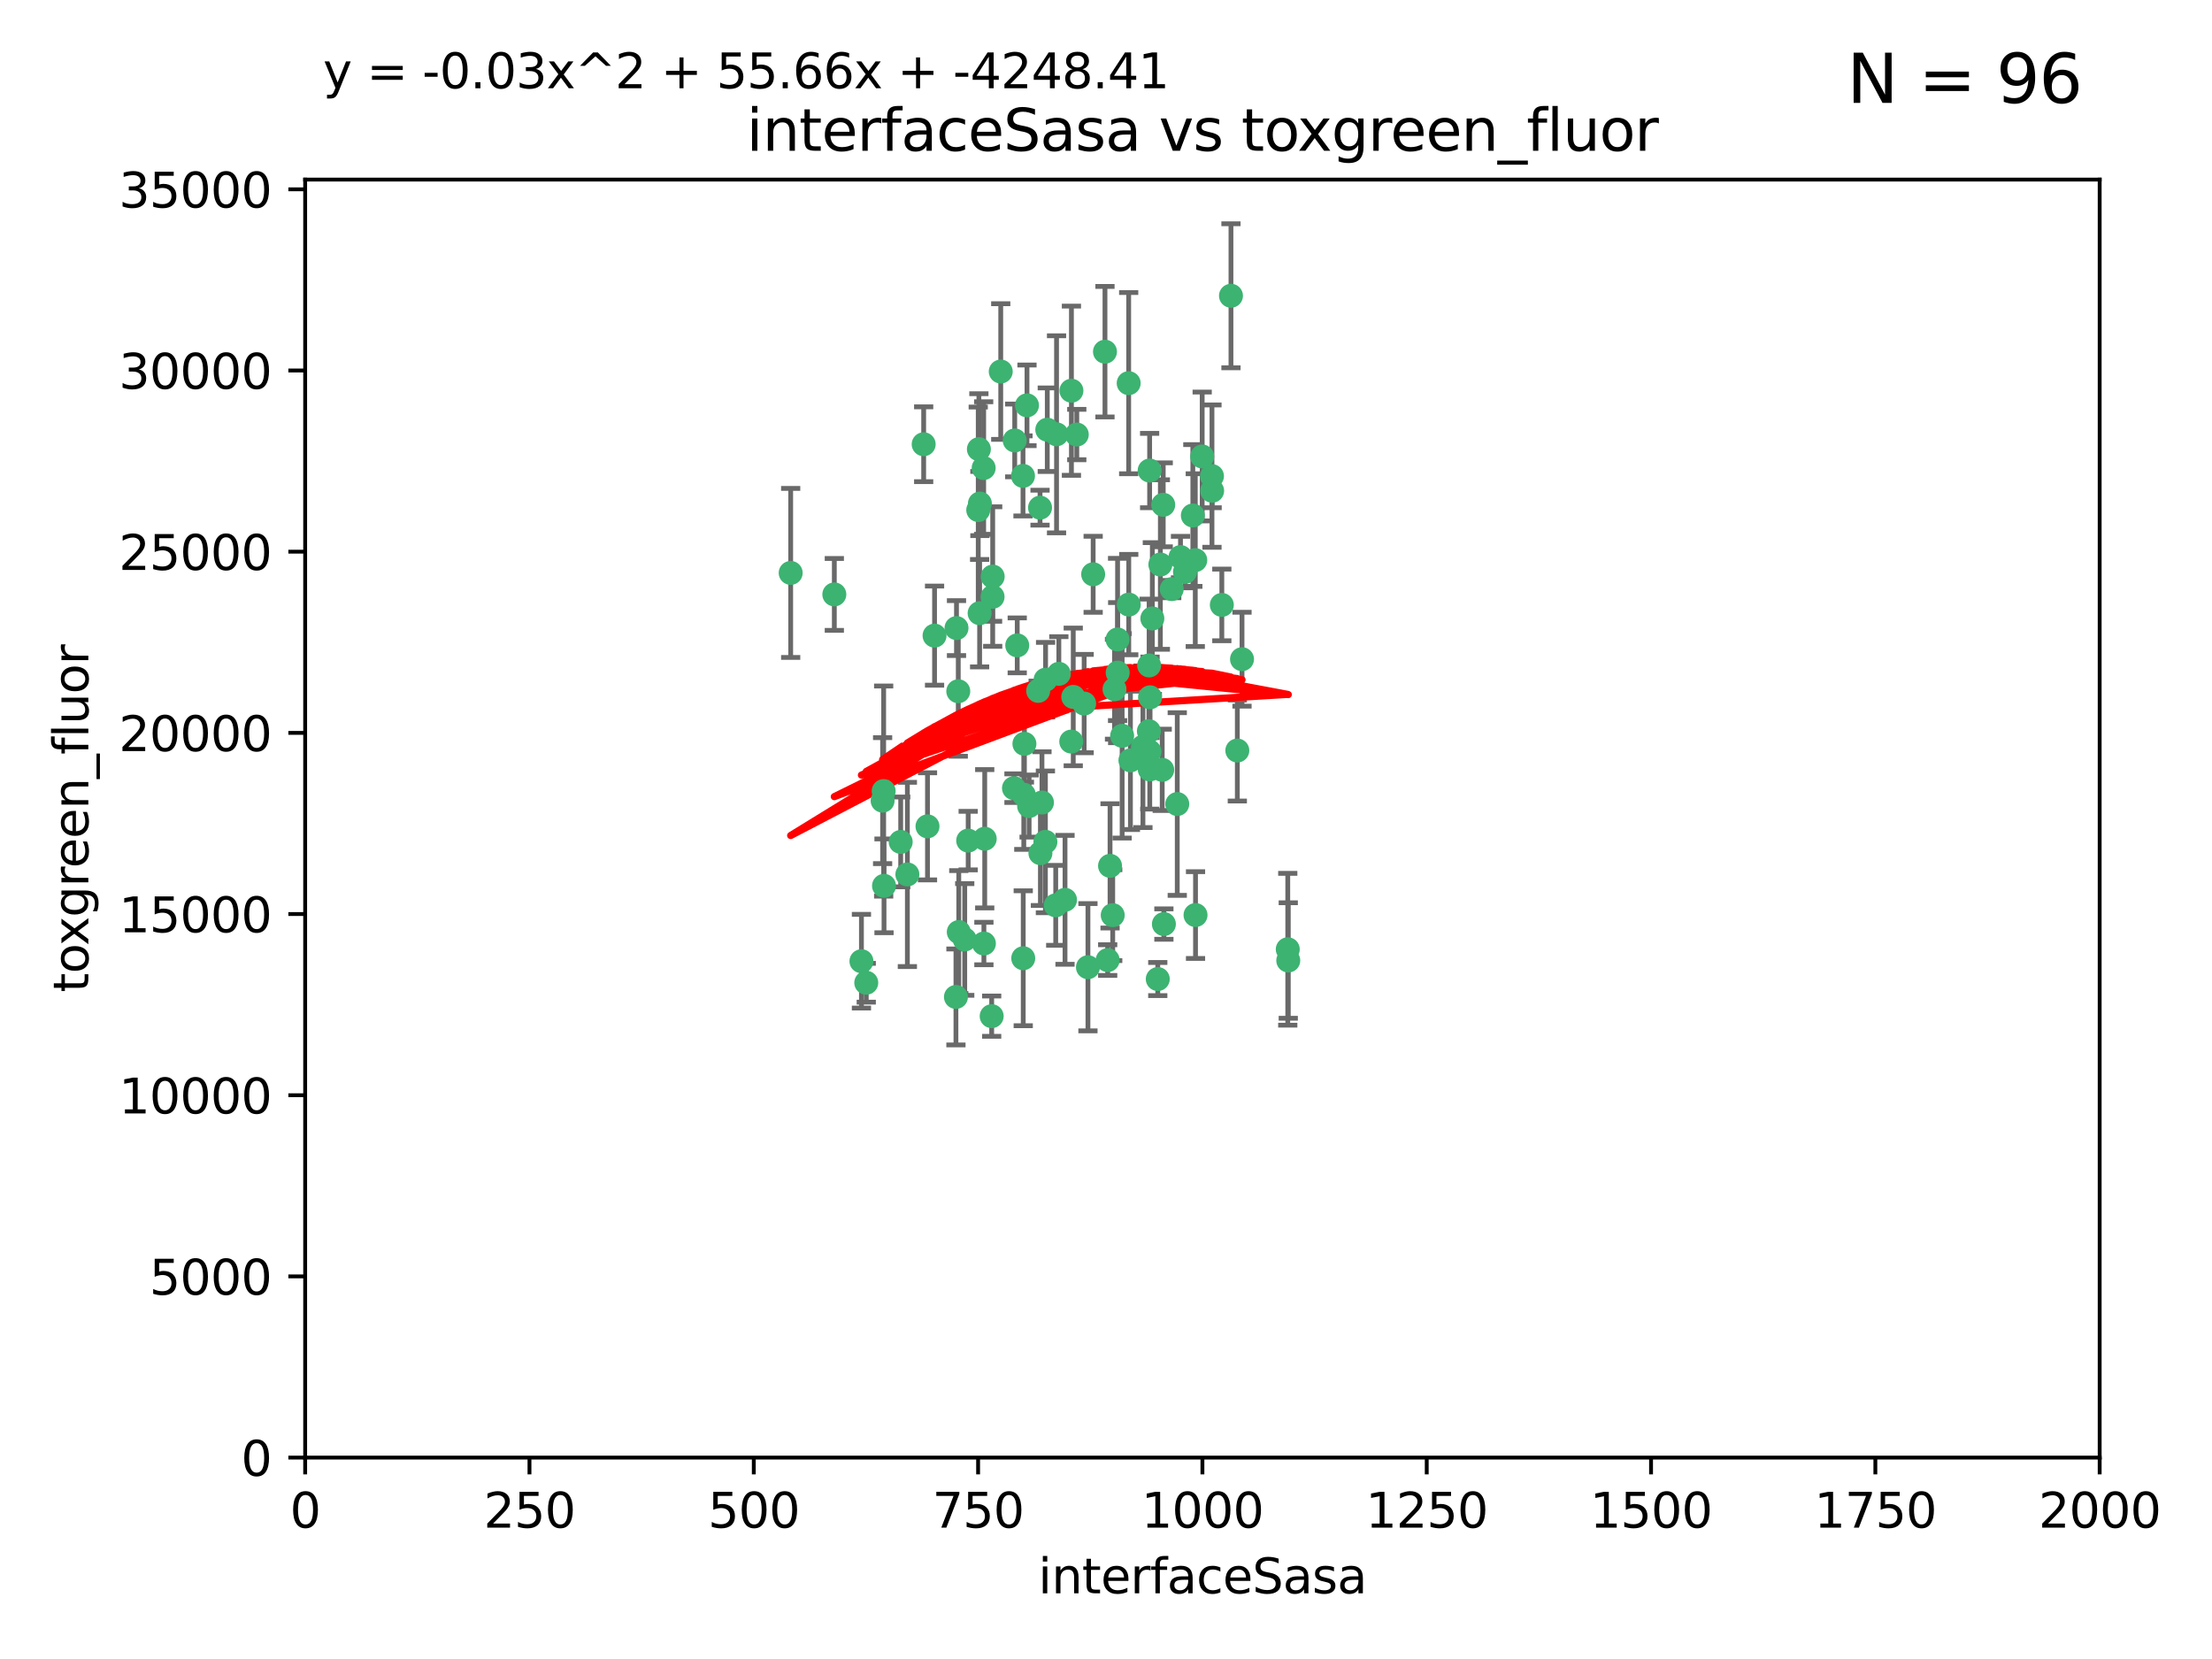 <?xml version="1.0" encoding="utf-8" standalone="no"?>
<!DOCTYPE svg PUBLIC "-//W3C//DTD SVG 1.1//EN"
  "http://www.w3.org/Graphics/SVG/1.1/DTD/svg11.dtd">
<svg xmlns:xlink="http://www.w3.org/1999/xlink" width="460.8pt" height="345.6pt" viewBox="0 0 460.8 345.6" xmlns="http://www.w3.org/2000/svg" version="1.1">
 <defs>
  <style type="text/css">*{stroke-linejoin: round; stroke-linecap: butt}</style>
 </defs>
 <g id="figure_1">
  <g id="patch_1">
   <path d="M 0 345.6 
L 460.8 345.6 
L 460.8 0 
L 0 0 
z
" style="fill: #ffffff"/>
  </g>
  <g id="axes_1">
   <g id="patch_2">
    <path d="M 63.571 303.64 
L 437.4 303.64 
L 437.4 37.411 
L 63.571 37.411 
z
" style="fill: #ffffff"/>
   </g>
   <g id="PathCollection_1">
    <defs>
     <path id="m837968cc36" d="M 0 1.118 
C 0.297 1.118 0.581 1 0.791 0.791 
C 1 0.581 1.118 0.297 1.118 0 
C 1.118 -0.297 1 -0.581 0.791 -0.791 
C 0.581 -1 0.297 -1.118 0 -1.118 
C -0.297 -1.118 -0.581 -1 -0.791 -0.791 
C -1 -0.581 -1.118 -0.297 -1.118 0 
C -1.118 0.297 -1 0.581 -0.791 0.791 
C -0.581 1 -0.297 1.118 0 1.118 
z
" style="stroke: #3cb371"/>
    </defs>
    <g clip-path="url(#pdcc4db0d91)">
     <use xlink:href="#m837968cc36" x="242.323" y="105.159" style="fill: #3cb371; stroke: #3cb371"/>
     <use xlink:href="#m837968cc36" x="248.998" y="116.686" style="fill: #3cb371; stroke: #3cb371"/>
     <use xlink:href="#m837968cc36" x="239.489" y="98.026" style="fill: #3cb371; stroke: #3cb371"/>
     <use xlink:href="#m837968cc36" x="250.437" y="95.094" style="fill: #3cb371; stroke: #3cb371"/>
     <use xlink:href="#m837968cc36" x="218.168" y="89.516" style="fill: #3cb371; stroke: #3cb371"/>
     <use xlink:href="#m837968cc36" x="245.919" y="116.045" style="fill: #3cb371; stroke: #3cb371"/>
     <use xlink:href="#m837968cc36" x="230.187" y="73.266" style="fill: #3cb371; stroke: #3cb371"/>
     <use xlink:href="#m837968cc36" x="240.054" y="128.839" style="fill: #3cb371; stroke: #3cb371"/>
     <use xlink:href="#m837968cc36" x="246.854" y="119.146" style="fill: #3cb371; stroke: #3cb371"/>
     <use xlink:href="#m837968cc36" x="231.8" y="190.648" style="fill: #3cb371; stroke: #3cb371"/>
     <use xlink:href="#m837968cc36" x="239.385" y="138.622" style="fill: #3cb371; stroke: #3cb371"/>
     <use xlink:href="#m837968cc36" x="223.198" y="81.394" style="fill: #3cb371; stroke: #3cb371"/>
     <use xlink:href="#m837968cc36" x="258.734" y="137.321" style="fill: #3cb371; stroke: #3cb371"/>
     <use xlink:href="#m837968cc36" x="233.762" y="153.285" style="fill: #3cb371; stroke: #3cb371"/>
     <use xlink:href="#m837968cc36" x="235.488" y="158.394" style="fill: #3cb371; stroke: #3cb371"/>
     <use xlink:href="#m837968cc36" x="211.385" y="91.754" style="fill: #3cb371; stroke: #3cb371"/>
     <use xlink:href="#m837968cc36" x="235.142" y="125.947" style="fill: #3cb371; stroke: #3cb371"/>
     <use xlink:href="#m837968cc36" x="220.097" y="90.475" style="fill: #3cb371; stroke: #3cb371"/>
     <use xlink:href="#m837968cc36" x="223.161" y="154.483" style="fill: #3cb371; stroke: #3cb371"/>
     <use xlink:href="#m837968cc36" x="248.491" y="107.386" style="fill: #3cb371; stroke: #3cb371"/>
     <use xlink:href="#m837968cc36" x="241.725" y="117.601" style="fill: #3cb371; stroke: #3cb371"/>
     <use xlink:href="#m837968cc36" x="225.848" y="146.564" style="fill: #3cb371; stroke: #3cb371"/>
     <use xlink:href="#m837968cc36" x="252.51" y="102.24" style="fill: #3cb371; stroke: #3cb371"/>
     <use xlink:href="#m837968cc36" x="227.725" y="119.635" style="fill: #3cb371; stroke: #3cb371"/>
     <use xlink:href="#m837968cc36" x="235.125" y="79.819" style="fill: #3cb371; stroke: #3cb371"/>
     <use xlink:href="#m837968cc36" x="206.772" y="124.329" style="fill: #3cb371; stroke: #3cb371"/>
     <use xlink:href="#m837968cc36" x="244.091" y="122.72" style="fill: #3cb371; stroke: #3cb371"/>
     <use xlink:href="#m837968cc36" x="241.185" y="203.953" style="fill: #3cb371; stroke: #3cb371"/>
     <use xlink:href="#m837968cc36" x="211.908" y="134.443" style="fill: #3cb371; stroke: #3cb371"/>
     <use xlink:href="#m837968cc36" x="213.404" y="154.954" style="fill: #3cb371; stroke: #3cb371"/>
     <use xlink:href="#m837968cc36" x="204.131" y="104.896" style="fill: #3cb371; stroke: #3cb371"/>
     <use xlink:href="#m837968cc36" x="239.465" y="156.559" style="fill: #3cb371; stroke: #3cb371"/>
     <use xlink:href="#m837968cc36" x="257.757" y="156.348" style="fill: #3cb371; stroke: #3cb371"/>
     <use xlink:href="#m837968cc36" x="216.658" y="105.756" style="fill: #3cb371; stroke: #3cb371"/>
     <use xlink:href="#m837968cc36" x="204.916" y="97.498" style="fill: #3cb371; stroke: #3cb371"/>
     <use xlink:href="#m837968cc36" x="192.417" y="92.545" style="fill: #3cb371; stroke: #3cb371"/>
     <use xlink:href="#m837968cc36" x="213.275" y="165.548" style="fill: #3cb371; stroke: #3cb371"/>
     <use xlink:href="#m837968cc36" x="216.269" y="143.916" style="fill: #3cb371; stroke: #3cb371"/>
     <use xlink:href="#m837968cc36" x="206.796" y="120.108" style="fill: #3cb371; stroke: #3cb371"/>
     <use xlink:href="#m837968cc36" x="206.585" y="211.686" style="fill: #3cb371; stroke: #3cb371"/>
     <use xlink:href="#m837968cc36" x="230.751" y="200.005" style="fill: #3cb371; stroke: #3cb371"/>
     <use xlink:href="#m837968cc36" x="199.256" y="130.84" style="fill: #3cb371; stroke: #3cb371"/>
     <use xlink:href="#m837968cc36" x="213.159" y="199.62" style="fill: #3cb371; stroke: #3cb371"/>
     <use xlink:href="#m837968cc36" x="217.777" y="175.376" style="fill: #3cb371; stroke: #3cb371"/>
     <use xlink:href="#m837968cc36" x="220.577" y="140.37" style="fill: #3cb371; stroke: #3cb371"/>
     <use xlink:href="#m837968cc36" x="217.06" y="167.179" style="fill: #3cb371; stroke: #3cb371"/>
     <use xlink:href="#m837968cc36" x="242.11" y="160.372" style="fill: #3cb371; stroke: #3cb371"/>
     <use xlink:href="#m837968cc36" x="223.577" y="145.178" style="fill: #3cb371; stroke: #3cb371"/>
     <use xlink:href="#m837968cc36" x="254.529" y="126.015" style="fill: #3cb371; stroke: #3cb371"/>
     <use xlink:href="#m837968cc36" x="214.383" y="167.916" style="fill: #3cb371; stroke: #3cb371"/>
     <use xlink:href="#m837968cc36" x="208.473" y="77.397" style="fill: #3cb371; stroke: #3cb371"/>
     <use xlink:href="#m837968cc36" x="203.92" y="93.572" style="fill: #3cb371; stroke: #3cb371"/>
     <use xlink:href="#m837968cc36" x="239.332" y="152.32" style="fill: #3cb371; stroke: #3cb371"/>
     <use xlink:href="#m837968cc36" x="204.073" y="127.738" style="fill: #3cb371; stroke: #3cb371"/>
     <use xlink:href="#m837968cc36" x="239.579" y="145.262" style="fill: #3cb371; stroke: #3cb371"/>
     <use xlink:href="#m837968cc36" x="221.863" y="187.448" style="fill: #3cb371; stroke: #3cb371"/>
     <use xlink:href="#m837968cc36" x="232.833" y="140.122" style="fill: #3cb371; stroke: #3cb371"/>
     <use xlink:href="#m837968cc36" x="252.476" y="99.184" style="fill: #3cb371; stroke: #3cb371"/>
     <use xlink:href="#m837968cc36" x="256.433" y="61.614" style="fill: #3cb371; stroke: #3cb371"/>
     <use xlink:href="#m837968cc36" x="203.785" y="106.253" style="fill: #3cb371; stroke: #3cb371"/>
     <use xlink:href="#m837968cc36" x="219.927" y="188.597" style="fill: #3cb371; stroke: #3cb371"/>
     <use xlink:href="#m837968cc36" x="249.05" y="190.622" style="fill: #3cb371; stroke: #3cb371"/>
     <use xlink:href="#m837968cc36" x="213.94" y="84.44" style="fill: #3cb371; stroke: #3cb371"/>
     <use xlink:href="#m837968cc36" x="194.686" y="132.411" style="fill: #3cb371; stroke: #3cb371"/>
     <use xlink:href="#m837968cc36" x="183.864" y="166.79" style="fill: #3cb371; stroke: #3cb371"/>
     <use xlink:href="#m837968cc36" x="213.11" y="99.14" style="fill: #3cb371; stroke: #3cb371"/>
     <use xlink:href="#m837968cc36" x="180.458" y="204.723" style="fill: #3cb371; stroke: #3cb371"/>
     <use xlink:href="#m837968cc36" x="211.23" y="164.19" style="fill: #3cb371; stroke: #3cb371"/>
     <use xlink:href="#m837968cc36" x="238.093" y="155.561" style="fill: #3cb371; stroke: #3cb371"/>
     <use xlink:href="#m837968cc36" x="268.265" y="197.75" style="fill: #3cb371; stroke: #3cb371"/>
     <use xlink:href="#m837968cc36" x="199.626" y="143.999" style="fill: #3cb371; stroke: #3cb371"/>
     <use xlink:href="#m837968cc36" x="189.023" y="182.16" style="fill: #3cb371; stroke: #3cb371"/>
     <use xlink:href="#m837968cc36" x="193.215" y="172.143" style="fill: #3cb371; stroke: #3cb371"/>
     <use xlink:href="#m837968cc36" x="199.14" y="207.684" style="fill: #3cb371; stroke: #3cb371"/>
     <use xlink:href="#m837968cc36" x="232.811" y="133.213" style="fill: #3cb371; stroke: #3cb371"/>
     <use xlink:href="#m837968cc36" x="268.37" y="200.094" style="fill: #3cb371; stroke: #3cb371"/>
     <use xlink:href="#m837968cc36" x="224.314" y="90.523" style="fill: #3cb371; stroke: #3cb371"/>
     <use xlink:href="#m837968cc36" x="239.516" y="160.289" style="fill: #3cb371; stroke: #3cb371"/>
     <use xlink:href="#m837968cc36" x="204.964" y="196.552" style="fill: #3cb371; stroke: #3cb371"/>
     <use xlink:href="#m837968cc36" x="231.243" y="180.373" style="fill: #3cb371; stroke: #3cb371"/>
     <use xlink:href="#m837968cc36" x="164.714" y="119.349" style="fill: #3cb371; stroke: #3cb371"/>
     <use xlink:href="#m837968cc36" x="216.738" y="177.728" style="fill: #3cb371; stroke: #3cb371"/>
     <use xlink:href="#m837968cc36" x="200.972" y="195.709" style="fill: #3cb371; stroke: #3cb371"/>
     <use xlink:href="#m837968cc36" x="205.136" y="174.728" style="fill: #3cb371; stroke: #3cb371"/>
     <use xlink:href="#m837968cc36" x="217.815" y="141.593" style="fill: #3cb371; stroke: #3cb371"/>
     <use xlink:href="#m837968cc36" x="201.69" y="175.112" style="fill: #3cb371; stroke: #3cb371"/>
     <use xlink:href="#m837968cc36" x="199.731" y="194.16" style="fill: #3cb371; stroke: #3cb371"/>
     <use xlink:href="#m837968cc36" x="242.461" y="192.502" style="fill: #3cb371; stroke: #3cb371"/>
     <use xlink:href="#m837968cc36" x="184.082" y="164.794" style="fill: #3cb371; stroke: #3cb371"/>
     <use xlink:href="#m837968cc36" x="232.174" y="143.576" style="fill: #3cb371; stroke: #3cb371"/>
     <use xlink:href="#m837968cc36" x="179.453" y="200.236" style="fill: #3cb371; stroke: #3cb371"/>
     <use xlink:href="#m837968cc36" x="245.245" y="167.495" style="fill: #3cb371; stroke: #3cb371"/>
     <use xlink:href="#m837968cc36" x="173.806" y="123.828" style="fill: #3cb371; stroke: #3cb371"/>
     <use xlink:href="#m837968cc36" x="226.639" y="201.488" style="fill: #3cb371; stroke: #3cb371"/>
     <use xlink:href="#m837968cc36" x="184.157" y="184.534" style="fill: #3cb371; stroke: #3cb371"/>
     <use xlink:href="#m837968cc36" x="187.632" y="175.388" style="fill: #3cb371; stroke: #3cb371"/>
    </g>
   </g>
   <g id="matplotlib.axis_1">
    <g id="xtick_1">
     <g id="line2d_1">
      <defs>
       <path id="m2013802603" d="M 0 0 
L 0 3.5 
" style="stroke: #000000; stroke-width: 0.8"/>
      </defs>
      <g>
       <use xlink:href="#m2013802603" x="63.571" y="303.64" style="stroke: #000000; stroke-width: 0.8"/>
      </g>
     </g>
     <g id="text_1">
      <!-- 0 -->
      <g transform="translate(60.39 318.238)scale(0.1 -0.1)">
       <defs>
        <path id="DejaVuSans-30" d="M 2034 4250 
Q 1547 4250 1301 3770 
Q 1056 3291 1056 2328 
Q 1056 1369 1301 889 
Q 1547 409 2034 409 
Q 2525 409 2770 889 
Q 3016 1369 3016 2328 
Q 3016 3291 2770 3770 
Q 2525 4250 2034 4250 
z
M 2034 4750 
Q 2819 4750 3233 4129 
Q 3647 3509 3647 2328 
Q 3647 1150 3233 529 
Q 2819 -91 2034 -91 
Q 1250 -91 836 529 
Q 422 1150 422 2328 
Q 422 3509 836 4129 
Q 1250 4750 2034 4750 
z
" transform="scale(0.016)"/>
       </defs>
       <use xlink:href="#DejaVuSans-30"/>
      </g>
     </g>
    </g>
    <g id="xtick_2">
     <g id="line2d_2">
      <g>
       <use xlink:href="#m2013802603" x="110.3" y="303.64" style="stroke: #000000; stroke-width: 0.8"/>
      </g>
     </g>
     <g id="text_2">
      <!-- 250 -->
      <g transform="translate(100.756 318.238)scale(0.1 -0.1)">
       <defs>
        <path id="DejaVuSans-32" d="M 1228 531 
L 3431 531 
L 3431 0 
L 469 0 
L 469 531 
Q 828 903 1448 1529 
Q 2069 2156 2228 2338 
Q 2531 2678 2651 2914 
Q 2772 3150 2772 3378 
Q 2772 3750 2511 3984 
Q 2250 4219 1831 4219 
Q 1534 4219 1204 4116 
Q 875 4013 500 3803 
L 500 4441 
Q 881 4594 1212 4672 
Q 1544 4750 1819 4750 
Q 2544 4750 2975 4387 
Q 3406 4025 3406 3419 
Q 3406 3131 3298 2873 
Q 3191 2616 2906 2266 
Q 2828 2175 2409 1742 
Q 1991 1309 1228 531 
z
" transform="scale(0.016)"/>
        <path id="DejaVuSans-35" d="M 691 4666 
L 3169 4666 
L 3169 4134 
L 1269 4134 
L 1269 2991 
Q 1406 3038 1543 3061 
Q 1681 3084 1819 3084 
Q 2600 3084 3056 2656 
Q 3513 2228 3513 1497 
Q 3513 744 3044 326 
Q 2575 -91 1722 -91 
Q 1428 -91 1123 -41 
Q 819 9 494 109 
L 494 744 
Q 775 591 1075 516 
Q 1375 441 1709 441 
Q 2250 441 2565 725 
Q 2881 1009 2881 1497 
Q 2881 1984 2565 2268 
Q 2250 2553 1709 2553 
Q 1456 2553 1204 2497 
Q 953 2441 691 2322 
L 691 4666 
z
" transform="scale(0.016)"/>
       </defs>
       <use xlink:href="#DejaVuSans-32"/>
       <use xlink:href="#DejaVuSans-35" x="63.623"/>
       <use xlink:href="#DejaVuSans-30" x="127.246"/>
      </g>
     </g>
    </g>
    <g id="xtick_3">
     <g id="line2d_3">
      <g>
       <use xlink:href="#m2013802603" x="157.028" y="303.64" style="stroke: #000000; stroke-width: 0.8"/>
      </g>
     </g>
     <g id="text_3">
      <!-- 500 -->
      <g transform="translate(147.485 318.238)scale(0.1 -0.1)">
       <use xlink:href="#DejaVuSans-35"/>
       <use xlink:href="#DejaVuSans-30" x="63.623"/>
       <use xlink:href="#DejaVuSans-30" x="127.246"/>
      </g>
     </g>
    </g>
    <g id="xtick_4">
     <g id="line2d_4">
      <g>
       <use xlink:href="#m2013802603" x="203.757" y="303.64" style="stroke: #000000; stroke-width: 0.8"/>
      </g>
     </g>
     <g id="text_4">
      <!-- 750 -->
      <g transform="translate(194.213 318.238)scale(0.1 -0.1)">
       <defs>
        <path id="DejaVuSans-37" d="M 525 4666 
L 3525 4666 
L 3525 4397 
L 1831 0 
L 1172 0 
L 2766 4134 
L 525 4134 
L 525 4666 
z
" transform="scale(0.016)"/>
       </defs>
       <use xlink:href="#DejaVuSans-37"/>
       <use xlink:href="#DejaVuSans-35" x="63.623"/>
       <use xlink:href="#DejaVuSans-30" x="127.246"/>
      </g>
     </g>
    </g>
    <g id="xtick_5">
     <g id="line2d_5">
      <g>
       <use xlink:href="#m2013802603" x="250.486" y="303.64" style="stroke: #000000; stroke-width: 0.8"/>
      </g>
     </g>
     <g id="text_5">
      <!-- 1000 -->
      <g transform="translate(237.761 318.238)scale(0.1 -0.1)">
       <defs>
        <path id="DejaVuSans-31" d="M 794 531 
L 1825 531 
L 1825 4091 
L 703 3866 
L 703 4441 
L 1819 4666 
L 2450 4666 
L 2450 531 
L 3481 531 
L 3481 0 
L 794 0 
L 794 531 
z
" transform="scale(0.016)"/>
       </defs>
       <use xlink:href="#DejaVuSans-31"/>
       <use xlink:href="#DejaVuSans-30" x="63.623"/>
       <use xlink:href="#DejaVuSans-30" x="127.246"/>
       <use xlink:href="#DejaVuSans-30" x="190.869"/>
      </g>
     </g>
    </g>
    <g id="xtick_6">
     <g id="line2d_6">
      <g>
       <use xlink:href="#m2013802603" x="297.214" y="303.64" style="stroke: #000000; stroke-width: 0.8"/>
      </g>
     </g>
     <g id="text_6">
      <!-- 1250 -->
      <g transform="translate(284.489 318.238)scale(0.1 -0.1)">
       <use xlink:href="#DejaVuSans-31"/>
       <use xlink:href="#DejaVuSans-32" x="63.623"/>
       <use xlink:href="#DejaVuSans-35" x="127.246"/>
       <use xlink:href="#DejaVuSans-30" x="190.869"/>
      </g>
     </g>
    </g>
    <g id="xtick_7">
     <g id="line2d_7">
      <g>
       <use xlink:href="#m2013802603" x="343.943" y="303.64" style="stroke: #000000; stroke-width: 0.8"/>
      </g>
     </g>
     <g id="text_7">
      <!-- 1500 -->
      <g transform="translate(331.218 318.238)scale(0.1 -0.1)">
       <use xlink:href="#DejaVuSans-31"/>
       <use xlink:href="#DejaVuSans-35" x="63.623"/>
       <use xlink:href="#DejaVuSans-30" x="127.246"/>
       <use xlink:href="#DejaVuSans-30" x="190.869"/>
      </g>
     </g>
    </g>
    <g id="xtick_8">
     <g id="line2d_8">
      <g>
       <use xlink:href="#m2013802603" x="390.671" y="303.64" style="stroke: #000000; stroke-width: 0.8"/>
      </g>
     </g>
     <g id="text_8">
      <!-- 1750 -->
      <g transform="translate(377.946 318.238)scale(0.1 -0.1)">
       <use xlink:href="#DejaVuSans-31"/>
       <use xlink:href="#DejaVuSans-37" x="63.623"/>
       <use xlink:href="#DejaVuSans-35" x="127.246"/>
       <use xlink:href="#DejaVuSans-30" x="190.869"/>
      </g>
     </g>
    </g>
    <g id="xtick_9">
     <g id="line2d_9">
      <g>
       <use xlink:href="#m2013802603" x="437.4" y="303.64" style="stroke: #000000; stroke-width: 0.8"/>
      </g>
     </g>
     <g id="text_9">
      <!-- 2000 -->
      <g transform="translate(424.675 318.238)scale(0.1 -0.1)">
       <use xlink:href="#DejaVuSans-32"/>
       <use xlink:href="#DejaVuSans-30" x="63.623"/>
       <use xlink:href="#DejaVuSans-30" x="127.246"/>
       <use xlink:href="#DejaVuSans-30" x="190.869"/>
      </g>
     </g>
    </g>
    <g id="text_10">
     <!-- interfaceSasa -->
     <g transform="translate(216.279 331.917)scale(0.1 -0.1)">
      <defs>
       <path id="DejaVuSans-69" d="M 603 3500 
L 1178 3500 
L 1178 0 
L 603 0 
L 603 3500 
z
M 603 4863 
L 1178 4863 
L 1178 4134 
L 603 4134 
L 603 4863 
z
" transform="scale(0.016)"/>
       <path id="DejaVuSans-6e" d="M 3513 2113 
L 3513 0 
L 2938 0 
L 2938 2094 
Q 2938 2591 2744 2837 
Q 2550 3084 2163 3084 
Q 1697 3084 1428 2787 
Q 1159 2491 1159 1978 
L 1159 0 
L 581 0 
L 581 3500 
L 1159 3500 
L 1159 2956 
Q 1366 3272 1645 3428 
Q 1925 3584 2291 3584 
Q 2894 3584 3203 3211 
Q 3513 2838 3513 2113 
z
" transform="scale(0.016)"/>
       <path id="DejaVuSans-74" d="M 1172 4494 
L 1172 3500 
L 2356 3500 
L 2356 3053 
L 1172 3053 
L 1172 1153 
Q 1172 725 1289 603 
Q 1406 481 1766 481 
L 2356 481 
L 2356 0 
L 1766 0 
Q 1100 0 847 248 
Q 594 497 594 1153 
L 594 3053 
L 172 3053 
L 172 3500 
L 594 3500 
L 594 4494 
L 1172 4494 
z
" transform="scale(0.016)"/>
       <path id="DejaVuSans-65" d="M 3597 1894 
L 3597 1613 
L 953 1613 
Q 991 1019 1311 708 
Q 1631 397 2203 397 
Q 2534 397 2845 478 
Q 3156 559 3463 722 
L 3463 178 
Q 3153 47 2828 -22 
Q 2503 -91 2169 -91 
Q 1331 -91 842 396 
Q 353 884 353 1716 
Q 353 2575 817 3079 
Q 1281 3584 2069 3584 
Q 2775 3584 3186 3129 
Q 3597 2675 3597 1894 
z
M 3022 2063 
Q 3016 2534 2758 2815 
Q 2500 3097 2075 3097 
Q 1594 3097 1305 2825 
Q 1016 2553 972 2059 
L 3022 2063 
z
" transform="scale(0.016)"/>
       <path id="DejaVuSans-72" d="M 2631 2963 
Q 2534 3019 2420 3045 
Q 2306 3072 2169 3072 
Q 1681 3072 1420 2755 
Q 1159 2438 1159 1844 
L 1159 0 
L 581 0 
L 581 3500 
L 1159 3500 
L 1159 2956 
Q 1341 3275 1631 3429 
Q 1922 3584 2338 3584 
Q 2397 3584 2469 3576 
Q 2541 3569 2628 3553 
L 2631 2963 
z
" transform="scale(0.016)"/>
       <path id="DejaVuSans-66" d="M 2375 4863 
L 2375 4384 
L 1825 4384 
Q 1516 4384 1395 4259 
Q 1275 4134 1275 3809 
L 1275 3500 
L 2222 3500 
L 2222 3053 
L 1275 3053 
L 1275 0 
L 697 0 
L 697 3053 
L 147 3053 
L 147 3500 
L 697 3500 
L 697 3744 
Q 697 4328 969 4595 
Q 1241 4863 1831 4863 
L 2375 4863 
z
" transform="scale(0.016)"/>
       <path id="DejaVuSans-61" d="M 2194 1759 
Q 1497 1759 1228 1600 
Q 959 1441 959 1056 
Q 959 750 1161 570 
Q 1363 391 1709 391 
Q 2188 391 2477 730 
Q 2766 1069 2766 1631 
L 2766 1759 
L 2194 1759 
z
M 3341 1997 
L 3341 0 
L 2766 0 
L 2766 531 
Q 2569 213 2275 61 
Q 1981 -91 1556 -91 
Q 1019 -91 701 211 
Q 384 513 384 1019 
Q 384 1609 779 1909 
Q 1175 2209 1959 2209 
L 2766 2209 
L 2766 2266 
Q 2766 2663 2505 2880 
Q 2244 3097 1772 3097 
Q 1472 3097 1187 3025 
Q 903 2953 641 2809 
L 641 3341 
Q 956 3463 1253 3523 
Q 1550 3584 1831 3584 
Q 2591 3584 2966 3190 
Q 3341 2797 3341 1997 
z
" transform="scale(0.016)"/>
       <path id="DejaVuSans-63" d="M 3122 3366 
L 3122 2828 
Q 2878 2963 2633 3030 
Q 2388 3097 2138 3097 
Q 1578 3097 1268 2742 
Q 959 2388 959 1747 
Q 959 1106 1268 751 
Q 1578 397 2138 397 
Q 2388 397 2633 464 
Q 2878 531 3122 666 
L 3122 134 
Q 2881 22 2623 -34 
Q 2366 -91 2075 -91 
Q 1284 -91 818 406 
Q 353 903 353 1747 
Q 353 2603 823 3093 
Q 1294 3584 2113 3584 
Q 2378 3584 2631 3529 
Q 2884 3475 3122 3366 
z
" transform="scale(0.016)"/>
       <path id="DejaVuSans-53" d="M 3425 4513 
L 3425 3897 
Q 3066 4069 2747 4153 
Q 2428 4238 2131 4238 
Q 1616 4238 1336 4038 
Q 1056 3838 1056 3469 
Q 1056 3159 1242 3001 
Q 1428 2844 1947 2747 
L 2328 2669 
Q 3034 2534 3370 2195 
Q 3706 1856 3706 1288 
Q 3706 609 3251 259 
Q 2797 -91 1919 -91 
Q 1588 -91 1214 -16 
Q 841 59 441 206 
L 441 856 
Q 825 641 1194 531 
Q 1563 422 1919 422 
Q 2459 422 2753 634 
Q 3047 847 3047 1241 
Q 3047 1584 2836 1778 
Q 2625 1972 2144 2069 
L 1759 2144 
Q 1053 2284 737 2584 
Q 422 2884 422 3419 
Q 422 4038 858 4394 
Q 1294 4750 2059 4750 
Q 2388 4750 2728 4690 
Q 3069 4631 3425 4513 
z
" transform="scale(0.016)"/>
       <path id="DejaVuSans-73" d="M 2834 3397 
L 2834 2853 
Q 2591 2978 2328 3040 
Q 2066 3103 1784 3103 
Q 1356 3103 1142 2972 
Q 928 2841 928 2578 
Q 928 2378 1081 2264 
Q 1234 2150 1697 2047 
L 1894 2003 
Q 2506 1872 2764 1633 
Q 3022 1394 3022 966 
Q 3022 478 2636 193 
Q 2250 -91 1575 -91 
Q 1294 -91 989 -36 
Q 684 19 347 128 
L 347 722 
Q 666 556 975 473 
Q 1284 391 1588 391 
Q 1994 391 2212 530 
Q 2431 669 2431 922 
Q 2431 1156 2273 1281 
Q 2116 1406 1581 1522 
L 1381 1569 
Q 847 1681 609 1914 
Q 372 2147 372 2553 
Q 372 3047 722 3315 
Q 1072 3584 1716 3584 
Q 2034 3584 2315 3537 
Q 2597 3491 2834 3397 
z
" transform="scale(0.016)"/>
      </defs>
      <use xlink:href="#DejaVuSans-69"/>
      <use xlink:href="#DejaVuSans-6e" x="27.783"/>
      <use xlink:href="#DejaVuSans-74" x="91.162"/>
      <use xlink:href="#DejaVuSans-65" x="130.371"/>
      <use xlink:href="#DejaVuSans-72" x="191.895"/>
      <use xlink:href="#DejaVuSans-66" x="233.008"/>
      <use xlink:href="#DejaVuSans-61" x="268.213"/>
      <use xlink:href="#DejaVuSans-63" x="329.492"/>
      <use xlink:href="#DejaVuSans-65" x="384.473"/>
      <use xlink:href="#DejaVuSans-53" x="445.996"/>
      <use xlink:href="#DejaVuSans-61" x="509.473"/>
      <use xlink:href="#DejaVuSans-73" x="570.752"/>
      <use xlink:href="#DejaVuSans-61" x="622.852"/>
     </g>
    </g>
   </g>
   <g id="matplotlib.axis_2">
    <g id="ytick_1">
     <g id="line2d_10">
      <defs>
       <path id="m8cd679666b" d="M 0 0 
L -3.5 0 
" style="stroke: #000000; stroke-width: 0.8"/>
      </defs>
      <g>
       <use xlink:href="#m8cd679666b" x="63.571" y="303.64" style="stroke: #000000; stroke-width: 0.8"/>
      </g>
     </g>
     <g id="text_11">
      <!-- 0 -->
      <g transform="translate(50.209 307.439)scale(0.1 -0.1)">
       <use xlink:href="#DejaVuSans-30"/>
      </g>
     </g>
    </g>
    <g id="ytick_2">
     <g id="line2d_11">
      <g>
       <use xlink:href="#m8cd679666b" x="63.571" y="265.897" style="stroke: #000000; stroke-width: 0.8"/>
      </g>
     </g>
     <g id="text_12">
      <!-- 5000 -->
      <g transform="translate(31.121 269.696)scale(0.1 -0.1)">
       <use xlink:href="#DejaVuSans-35"/>
       <use xlink:href="#DejaVuSans-30" x="63.623"/>
       <use xlink:href="#DejaVuSans-30" x="127.246"/>
       <use xlink:href="#DejaVuSans-30" x="190.869"/>
      </g>
     </g>
    </g>
    <g id="ytick_3">
     <g id="line2d_12">
      <g>
       <use xlink:href="#m8cd679666b" x="63.571" y="228.154" style="stroke: #000000; stroke-width: 0.8"/>
      </g>
     </g>
     <g id="text_13">
      <!-- 10000 -->
      <g transform="translate(24.759 231.953)scale(0.1 -0.1)">
       <use xlink:href="#DejaVuSans-31"/>
       <use xlink:href="#DejaVuSans-30" x="63.623"/>
       <use xlink:href="#DejaVuSans-30" x="127.246"/>
       <use xlink:href="#DejaVuSans-30" x="190.869"/>
       <use xlink:href="#DejaVuSans-30" x="254.492"/>
      </g>
     </g>
    </g>
    <g id="ytick_4">
     <g id="line2d_13">
      <g>
       <use xlink:href="#m8cd679666b" x="63.571" y="190.411" style="stroke: #000000; stroke-width: 0.8"/>
      </g>
     </g>
     <g id="text_14">
      <!-- 15000 -->
      <g transform="translate(24.759 194.21)scale(0.1 -0.1)">
       <use xlink:href="#DejaVuSans-31"/>
       <use xlink:href="#DejaVuSans-35" x="63.623"/>
       <use xlink:href="#DejaVuSans-30" x="127.246"/>
       <use xlink:href="#DejaVuSans-30" x="190.869"/>
       <use xlink:href="#DejaVuSans-30" x="254.492"/>
      </g>
     </g>
    </g>
    <g id="ytick_5">
     <g id="line2d_14">
      <g>
       <use xlink:href="#m8cd679666b" x="63.571" y="152.668" style="stroke: #000000; stroke-width: 0.8"/>
      </g>
     </g>
     <g id="text_15">
      <!-- 20000 -->
      <g transform="translate(24.759 156.467)scale(0.1 -0.1)">
       <use xlink:href="#DejaVuSans-32"/>
       <use xlink:href="#DejaVuSans-30" x="63.623"/>
       <use xlink:href="#DejaVuSans-30" x="127.246"/>
       <use xlink:href="#DejaVuSans-30" x="190.869"/>
       <use xlink:href="#DejaVuSans-30" x="254.492"/>
      </g>
     </g>
    </g>
    <g id="ytick_6">
     <g id="line2d_15">
      <g>
       <use xlink:href="#m8cd679666b" x="63.571" y="114.925" style="stroke: #000000; stroke-width: 0.8"/>
      </g>
     </g>
     <g id="text_16">
      <!-- 25000 -->
      <g transform="translate(24.759 118.724)scale(0.1 -0.1)">
       <use xlink:href="#DejaVuSans-32"/>
       <use xlink:href="#DejaVuSans-35" x="63.623"/>
       <use xlink:href="#DejaVuSans-30" x="127.246"/>
       <use xlink:href="#DejaVuSans-30" x="190.869"/>
       <use xlink:href="#DejaVuSans-30" x="254.492"/>
      </g>
     </g>
    </g>
    <g id="ytick_7">
     <g id="line2d_16">
      <g>
       <use xlink:href="#m8cd679666b" x="63.571" y="77.181" style="stroke: #000000; stroke-width: 0.8"/>
      </g>
     </g>
     <g id="text_17">
      <!-- 30000 -->
      <g transform="translate(24.759 80.981)scale(0.1 -0.1)">
       <defs>
        <path id="DejaVuSans-33" d="M 2597 2516 
Q 3050 2419 3304 2112 
Q 3559 1806 3559 1356 
Q 3559 666 3084 287 
Q 2609 -91 1734 -91 
Q 1441 -91 1130 -33 
Q 819 25 488 141 
L 488 750 
Q 750 597 1062 519 
Q 1375 441 1716 441 
Q 2309 441 2620 675 
Q 2931 909 2931 1356 
Q 2931 1769 2642 2001 
Q 2353 2234 1838 2234 
L 1294 2234 
L 1294 2753 
L 1863 2753 
Q 2328 2753 2575 2939 
Q 2822 3125 2822 3475 
Q 2822 3834 2567 4026 
Q 2313 4219 1838 4219 
Q 1578 4219 1281 4162 
Q 984 4106 628 3988 
L 628 4550 
Q 988 4650 1302 4700 
Q 1616 4750 1894 4750 
Q 2613 4750 3031 4423 
Q 3450 4097 3450 3541 
Q 3450 3153 3228 2886 
Q 3006 2619 2597 2516 
z
" transform="scale(0.016)"/>
       </defs>
       <use xlink:href="#DejaVuSans-33"/>
       <use xlink:href="#DejaVuSans-30" x="63.623"/>
       <use xlink:href="#DejaVuSans-30" x="127.246"/>
       <use xlink:href="#DejaVuSans-30" x="190.869"/>
       <use xlink:href="#DejaVuSans-30" x="254.492"/>
      </g>
     </g>
    </g>
    <g id="ytick_8">
     <g id="line2d_17">
      <g>
       <use xlink:href="#m8cd679666b" x="63.571" y="39.438" style="stroke: #000000; stroke-width: 0.8"/>
      </g>
     </g>
     <g id="text_18">
      <!-- 35000 -->
      <g transform="translate(24.759 43.238)scale(0.1 -0.1)">
       <use xlink:href="#DejaVuSans-33"/>
       <use xlink:href="#DejaVuSans-35" x="63.623"/>
       <use xlink:href="#DejaVuSans-30" x="127.246"/>
       <use xlink:href="#DejaVuSans-30" x="190.869"/>
       <use xlink:href="#DejaVuSans-30" x="254.492"/>
      </g>
     </g>
    </g>
    <g id="text_19">
     <!-- toxgreen_fluor -->
     <g transform="translate(18.401 206.72)rotate(-90)scale(0.1 -0.1)">
      <defs>
       <path id="DejaVuSans-6f" d="M 1959 3097 
Q 1497 3097 1228 2736 
Q 959 2375 959 1747 
Q 959 1119 1226 758 
Q 1494 397 1959 397 
Q 2419 397 2687 759 
Q 2956 1122 2956 1747 
Q 2956 2369 2687 2733 
Q 2419 3097 1959 3097 
z
M 1959 3584 
Q 2709 3584 3137 3096 
Q 3566 2609 3566 1747 
Q 3566 888 3137 398 
Q 2709 -91 1959 -91 
Q 1206 -91 779 398 
Q 353 888 353 1747 
Q 353 2609 779 3096 
Q 1206 3584 1959 3584 
z
" transform="scale(0.016)"/>
       <path id="DejaVuSans-78" d="M 3513 3500 
L 2247 1797 
L 3578 0 
L 2900 0 
L 1881 1375 
L 863 0 
L 184 0 
L 1544 1831 
L 300 3500 
L 978 3500 
L 1906 2253 
L 2834 3500 
L 3513 3500 
z
" transform="scale(0.016)"/>
       <path id="DejaVuSans-67" d="M 2906 1791 
Q 2906 2416 2648 2759 
Q 2391 3103 1925 3103 
Q 1463 3103 1205 2759 
Q 947 2416 947 1791 
Q 947 1169 1205 825 
Q 1463 481 1925 481 
Q 2391 481 2648 825 
Q 2906 1169 2906 1791 
z
M 3481 434 
Q 3481 -459 3084 -895 
Q 2688 -1331 1869 -1331 
Q 1566 -1331 1297 -1286 
Q 1028 -1241 775 -1147 
L 775 -588 
Q 1028 -725 1275 -790 
Q 1522 -856 1778 -856 
Q 2344 -856 2625 -561 
Q 2906 -266 2906 331 
L 2906 616 
Q 2728 306 2450 153 
Q 2172 0 1784 0 
Q 1141 0 747 490 
Q 353 981 353 1791 
Q 353 2603 747 3093 
Q 1141 3584 1784 3584 
Q 2172 3584 2450 3431 
Q 2728 3278 2906 2969 
L 2906 3500 
L 3481 3500 
L 3481 434 
z
" transform="scale(0.016)"/>
       <path id="DejaVuSans-5f" d="M 3263 -1063 
L 3263 -1509 
L -63 -1509 
L -63 -1063 
L 3263 -1063 
z
" transform="scale(0.016)"/>
       <path id="DejaVuSans-6c" d="M 603 4863 
L 1178 4863 
L 1178 0 
L 603 0 
L 603 4863 
z
" transform="scale(0.016)"/>
       <path id="DejaVuSans-75" d="M 544 1381 
L 544 3500 
L 1119 3500 
L 1119 1403 
Q 1119 906 1312 657 
Q 1506 409 1894 409 
Q 2359 409 2629 706 
Q 2900 1003 2900 1516 
L 2900 3500 
L 3475 3500 
L 3475 0 
L 2900 0 
L 2900 538 
Q 2691 219 2414 64 
Q 2138 -91 1772 -91 
Q 1169 -91 856 284 
Q 544 659 544 1381 
z
M 1991 3584 
L 1991 3584 
z
" transform="scale(0.016)"/>
      </defs>
      <use xlink:href="#DejaVuSans-74"/>
      <use xlink:href="#DejaVuSans-6f" x="39.209"/>
      <use xlink:href="#DejaVuSans-78" x="97.266"/>
      <use xlink:href="#DejaVuSans-67" x="156.445"/>
      <use xlink:href="#DejaVuSans-72" x="219.922"/>
      <use xlink:href="#DejaVuSans-65" x="258.785"/>
      <use xlink:href="#DejaVuSans-65" x="320.309"/>
      <use xlink:href="#DejaVuSans-6e" x="381.832"/>
      <use xlink:href="#DejaVuSans-5f" x="445.211"/>
      <use xlink:href="#DejaVuSans-66" x="495.211"/>
      <use xlink:href="#DejaVuSans-6c" x="530.416"/>
      <use xlink:href="#DejaVuSans-75" x="558.199"/>
      <use xlink:href="#DejaVuSans-6f" x="621.578"/>
      <use xlink:href="#DejaVuSans-72" x="682.76"/>
     </g>
    </g>
   </g>
   <g id="LineCollection_1">
    <path d="M 242.323 113.901 
L 242.323 96.418 
" clip-path="url(#pdcc4db0d91)" style="fill: none; stroke: #696969"/>
    <path d="M 248.998 134.682 
L 248.998 98.689 
" clip-path="url(#pdcc4db0d91)" style="fill: none; stroke: #696969"/>
    <path d="M 239.489 105.772 
L 239.489 90.281 
" clip-path="url(#pdcc4db0d91)" style="fill: none; stroke: #696969"/>
    <path d="M 250.437 108.514 
L 250.437 81.675 
" clip-path="url(#pdcc4db0d91)" style="fill: none; stroke: #696969"/>
    <path d="M 218.168 98.217 
L 218.168 80.815 
" clip-path="url(#pdcc4db0d91)" style="fill: none; stroke: #696969"/>
    <path d="M 245.919 120.361 
L 245.919 111.729 
" clip-path="url(#pdcc4db0d91)" style="fill: none; stroke: #696969"/>
    <path d="M 230.187 86.861 
L 230.187 59.671 
" clip-path="url(#pdcc4db0d91)" style="fill: none; stroke: #696969"/>
    <path d="M 240.054 144.637 
L 240.054 113.041 
" clip-path="url(#pdcc4db0d91)" style="fill: none; stroke: #696969"/>
    <path d="M 246.854 122.449 
L 246.854 115.842 
" clip-path="url(#pdcc4db0d91)" style="fill: none; stroke: #696969"/>
    <path d="M 231.8 200.118 
L 231.8 181.177 
" clip-path="url(#pdcc4db0d91)" style="fill: none; stroke: #696969"/>
    <path d="M 239.385 152.437 
L 239.385 124.806 
" clip-path="url(#pdcc4db0d91)" style="fill: none; stroke: #696969"/>
    <path d="M 223.198 99.017 
L 223.198 63.771 
" clip-path="url(#pdcc4db0d91)" style="fill: none; stroke: #696969"/>
    <path d="M 258.734 147.102 
L 258.734 127.541 
" clip-path="url(#pdcc4db0d91)" style="fill: none; stroke: #696969"/>
    <path d="M 233.762 174.582 
L 233.762 131.988 
" clip-path="url(#pdcc4db0d91)" style="fill: none; stroke: #696969"/>
    <path d="M 235.488 172.807 
L 235.488 143.981 
" clip-path="url(#pdcc4db0d91)" style="fill: none; stroke: #696969"/>
    <path d="M 211.385 99.334 
L 211.385 84.174 
" clip-path="url(#pdcc4db0d91)" style="fill: none; stroke: #696969"/>
    <path d="M 235.142 136.397 
L 235.142 115.497 
" clip-path="url(#pdcc4db0d91)" style="fill: none; stroke: #696969"/>
    <path d="M 220.097 111.003 
L 220.097 69.947 
" clip-path="url(#pdcc4db0d91)" style="fill: none; stroke: #696969"/>
    <path d="M 223.161 155.048 
L 223.161 153.918 
" clip-path="url(#pdcc4db0d91)" style="fill: none; stroke: #696969"/>
    <path d="M 248.491 122.155 
L 248.491 92.617 
" clip-path="url(#pdcc4db0d91)" style="fill: none; stroke: #696969"/>
    <path d="M 241.725 135.26 
L 241.725 99.941 
" clip-path="url(#pdcc4db0d91)" style="fill: none; stroke: #696969"/>
    <path d="M 225.848 156.807 
L 225.848 136.321 
" clip-path="url(#pdcc4db0d91)" style="fill: none; stroke: #696969"/>
    <path d="M 252.51 105.772 
L 252.51 98.709 
" clip-path="url(#pdcc4db0d91)" style="fill: none; stroke: #696969"/>
    <path d="M 227.725 127.554 
L 227.725 111.717 
" clip-path="url(#pdcc4db0d91)" style="fill: none; stroke: #696969"/>
    <path d="M 235.125 98.693 
L 235.125 60.945 
" clip-path="url(#pdcc4db0d91)" style="fill: none; stroke: #696969"/>
    <path d="M 206.772 129.426 
L 206.772 119.231 
" clip-path="url(#pdcc4db0d91)" style="fill: none; stroke: #696969"/>
    <path d="M 244.091 124.514 
L 244.091 120.926 
" clip-path="url(#pdcc4db0d91)" style="fill: none; stroke: #696969"/>
    <path d="M 241.185 207.405 
L 241.185 200.501 
" clip-path="url(#pdcc4db0d91)" style="fill: none; stroke: #696969"/>
    <path d="M 211.908 140.163 
L 211.908 128.724 
" clip-path="url(#pdcc4db0d91)" style="fill: none; stroke: #696969"/>
    <path d="M 213.404 162.929 
L 213.404 146.979 
" clip-path="url(#pdcc4db0d91)" style="fill: none; stroke: #696969"/>
    <path d="M 204.131 111.578 
L 204.131 98.214 
" clip-path="url(#pdcc4db0d91)" style="fill: none; stroke: #696969"/>
    <path d="M 239.465 160.147 
L 239.465 152.97 
" clip-path="url(#pdcc4db0d91)" style="fill: none; stroke: #696969"/>
    <path d="M 257.757 166.868 
L 257.757 145.829 
" clip-path="url(#pdcc4db0d91)" style="fill: none; stroke: #696969"/>
    <path d="M 216.658 109.392 
L 216.658 102.12 
" clip-path="url(#pdcc4db0d91)" style="fill: none; stroke: #696969"/>
    <path d="M 204.916 111.302 
L 204.916 83.693 
" clip-path="url(#pdcc4db0d91)" style="fill: none; stroke: #696969"/>
    <path d="M 192.417 100.341 
L 192.417 84.749 
" clip-path="url(#pdcc4db0d91)" style="fill: none; stroke: #696969"/>
    <path d="M 213.275 176.939 
L 213.275 154.157 
" clip-path="url(#pdcc4db0d91)" style="fill: none; stroke: #696969"/>
    <path d="M 216.269 145.941 
L 216.269 141.891 
" clip-path="url(#pdcc4db0d91)" style="fill: none; stroke: #696969"/>
    <path d="M 206.796 134.641 
L 206.796 105.576 
" clip-path="url(#pdcc4db0d91)" style="fill: none; stroke: #696969"/>
    <path d="M 206.585 215.883 
L 206.585 207.488 
" clip-path="url(#pdcc4db0d91)" style="fill: none; stroke: #696969"/>
    <path d="M 230.751 203.204 
L 230.751 196.806 
" clip-path="url(#pdcc4db0d91)" style="fill: none; stroke: #696969"/>
    <path d="M 199.256 136.561 
L 199.256 125.12 
" clip-path="url(#pdcc4db0d91)" style="fill: none; stroke: #696969"/>
    <path d="M 213.159 213.675 
L 213.159 185.565 
" clip-path="url(#pdcc4db0d91)" style="fill: none; stroke: #696969"/>
    <path d="M 217.777 190.142 
L 217.777 160.609 
" clip-path="url(#pdcc4db0d91)" style="fill: none; stroke: #696969"/>
    <path d="M 220.577 148.106 
L 220.577 132.634 
" clip-path="url(#pdcc4db0d91)" style="fill: none; stroke: #696969"/>
    <path d="M 217.06 177.756 
L 217.06 156.602 
" clip-path="url(#pdcc4db0d91)" style="fill: none; stroke: #696969"/>
    <path d="M 242.11 168.839 
L 242.11 151.905 
" clip-path="url(#pdcc4db0d91)" style="fill: none; stroke: #696969"/>
    <path d="M 223.577 159.513 
L 223.577 130.843 
" clip-path="url(#pdcc4db0d91)" style="fill: none; stroke: #696969"/>
    <path d="M 254.529 133.474 
L 254.529 118.555 
" clip-path="url(#pdcc4db0d91)" style="fill: none; stroke: #696969"/>
    <path d="M 214.383 174.389 
L 214.383 161.444 
" clip-path="url(#pdcc4db0d91)" style="fill: none; stroke: #696969"/>
    <path d="M 208.473 91.524 
L 208.473 63.27 
" clip-path="url(#pdcc4db0d91)" style="fill: none; stroke: #696969"/>
    <path d="M 203.92 105.129 
L 203.92 82.016 
" clip-path="url(#pdcc4db0d91)" style="fill: none; stroke: #696969"/>
    <path d="M 239.332 158.197 
L 239.332 146.442 
" clip-path="url(#pdcc4db0d91)" style="fill: none; stroke: #696969"/>
    <path d="M 204.073 138.926 
L 204.073 116.549 
" clip-path="url(#pdcc4db0d91)" style="fill: none; stroke: #696969"/>
    <path d="M 239.579 153.647 
L 239.579 136.877 
" clip-path="url(#pdcc4db0d91)" style="fill: none; stroke: #696969"/>
    <path d="M 221.863 200.874 
L 221.863 174.022 
" clip-path="url(#pdcc4db0d91)" style="fill: none; stroke: #696969"/>
    <path d="M 232.833 154.719 
L 232.833 125.526 
" clip-path="url(#pdcc4db0d91)" style="fill: none; stroke: #696969"/>
    <path d="M 252.476 114.01 
L 252.476 84.357 
" clip-path="url(#pdcc4db0d91)" style="fill: none; stroke: #696969"/>
    <path d="M 256.433 76.614 
L 256.433 46.614 
" clip-path="url(#pdcc4db0d91)" style="fill: none; stroke: #696969"/>
    <path d="M 203.785 127.715 
L 203.785 84.791 
" clip-path="url(#pdcc4db0d91)" style="fill: none; stroke: #696969"/>
    <path d="M 219.927 196.924 
L 219.927 180.269 
" clip-path="url(#pdcc4db0d91)" style="fill: none; stroke: #696969"/>
    <path d="M 249.05 199.661 
L 249.05 181.584 
" clip-path="url(#pdcc4db0d91)" style="fill: none; stroke: #696969"/>
    <path d="M 213.94 92.843 
L 213.94 76.037 
" clip-path="url(#pdcc4db0d91)" style="fill: none; stroke: #696969"/>
    <path d="M 194.686 142.738 
L 194.686 122.084 
" clip-path="url(#pdcc4db0d91)" style="fill: none; stroke: #696969"/>
    <path d="M 183.864 179.908 
L 183.864 153.671 
" clip-path="url(#pdcc4db0d91)" style="fill: none; stroke: #696969"/>
    <path d="M 213.11 107.483 
L 213.11 90.798 
" clip-path="url(#pdcc4db0d91)" style="fill: none; stroke: #696969"/>
    <path d="M 180.458 208.763 
L 180.458 200.682 
" clip-path="url(#pdcc4db0d91)" style="fill: none; stroke: #696969"/>
    <path d="M 211.23 167.175 
L 211.23 161.206 
" clip-path="url(#pdcc4db0d91)" style="fill: none; stroke: #696969"/>
    <path d="M 238.093 172.398 
L 238.093 138.724 
" clip-path="url(#pdcc4db0d91)" style="fill: none; stroke: #696969"/>
    <path d="M 268.265 213.563 
L 268.265 181.937 
" clip-path="url(#pdcc4db0d91)" style="fill: none; stroke: #696969"/>
    <path d="M 199.626 157.537 
L 199.626 130.461 
" clip-path="url(#pdcc4db0d91)" style="fill: none; stroke: #696969"/>
    <path d="M 189.023 201.352 
L 189.023 162.968 
" clip-path="url(#pdcc4db0d91)" style="fill: none; stroke: #696969"/>
    <path d="M 193.215 183.299 
L 193.215 160.986 
" clip-path="url(#pdcc4db0d91)" style="fill: none; stroke: #696969"/>
    <path d="M 199.14 217.677 
L 199.14 197.69 
" clip-path="url(#pdcc4db0d91)" style="fill: none; stroke: #696969"/>
    <path d="M 232.811 150.11 
L 232.811 116.316 
" clip-path="url(#pdcc4db0d91)" style="fill: none; stroke: #696969"/>
    <path d="M 268.37 212.125 
L 268.37 188.064 
" clip-path="url(#pdcc4db0d91)" style="fill: none; stroke: #696969"/>
    <path d="M 224.314 95.772 
L 224.314 85.274 
" clip-path="url(#pdcc4db0d91)" style="fill: none; stroke: #696969"/>
    <path d="M 239.516 168.551 
L 239.516 152.026 
" clip-path="url(#pdcc4db0d91)" style="fill: none; stroke: #696969"/>
    <path d="M 204.964 200.974 
L 204.964 192.13 
" clip-path="url(#pdcc4db0d91)" style="fill: none; stroke: #696969"/>
    <path d="M 231.243 193.32 
L 231.243 167.427 
" clip-path="url(#pdcc4db0d91)" style="fill: none; stroke: #696969"/>
    <path d="M 164.714 136.952 
L 164.714 101.746 
" clip-path="url(#pdcc4db0d91)" style="fill: none; stroke: #696969"/>
    <path d="M 216.738 188.626 
L 216.738 166.829 
" clip-path="url(#pdcc4db0d91)" style="fill: none; stroke: #696969"/>
    <path d="M 200.972 207.343 
L 200.972 184.076 
" clip-path="url(#pdcc4db0d91)" style="fill: none; stroke: #696969"/>
    <path d="M 205.136 189.135 
L 205.136 160.322 
" clip-path="url(#pdcc4db0d91)" style="fill: none; stroke: #696969"/>
    <path d="M 217.815 149.363 
L 217.815 133.823 
" clip-path="url(#pdcc4db0d91)" style="fill: none; stroke: #696969"/>
    <path d="M 201.69 181.212 
L 201.69 169.013 
" clip-path="url(#pdcc4db0d91)" style="fill: none; stroke: #696969"/>
    <path d="M 199.731 206.958 
L 199.731 181.362 
" clip-path="url(#pdcc4db0d91)" style="fill: none; stroke: #696969"/>
    <path d="M 242.461 195.669 
L 242.461 189.335 
" clip-path="url(#pdcc4db0d91)" style="fill: none; stroke: #696969"/>
    <path d="M 184.082 186.68 
L 184.082 142.908 
" clip-path="url(#pdcc4db0d91)" style="fill: none; stroke: #696969"/>
    <path d="M 232.174 153.98 
L 232.174 133.171 
" clip-path="url(#pdcc4db0d91)" style="fill: none; stroke: #696969"/>
    <path d="M 179.453 209.997 
L 179.453 190.475 
" clip-path="url(#pdcc4db0d91)" style="fill: none; stroke: #696969"/>
    <path d="M 245.245 186.519 
L 245.245 148.47 
" clip-path="url(#pdcc4db0d91)" style="fill: none; stroke: #696969"/>
    <path d="M 173.806 131.314 
L 173.806 116.343 
" clip-path="url(#pdcc4db0d91)" style="fill: none; stroke: #696969"/>
    <path d="M 226.639 214.744 
L 226.639 188.233 
" clip-path="url(#pdcc4db0d91)" style="fill: none; stroke: #696969"/>
    <path d="M 184.157 194.3 
L 184.157 174.769 
" clip-path="url(#pdcc4db0d91)" style="fill: none; stroke: #696969"/>
    <path d="M 187.632 184.744 
L 187.632 166.033 
" clip-path="url(#pdcc4db0d91)" style="fill: none; stroke: #696969"/>
   </g>
   <g id="line2d_18">
    <defs>
     <path id="m518f2965dc" d="M 2 0 
L -2 -0 
" style="stroke: #696969"/>
    </defs>
    <g clip-path="url(#pdcc4db0d91)">
     <use xlink:href="#m518f2965dc" x="242.323" y="113.901" style="fill: #696969; stroke: #696969"/>
     <use xlink:href="#m518f2965dc" x="248.998" y="134.682" style="fill: #696969; stroke: #696969"/>
     <use xlink:href="#m518f2965dc" x="239.489" y="105.772" style="fill: #696969; stroke: #696969"/>
     <use xlink:href="#m518f2965dc" x="250.437" y="108.514" style="fill: #696969; stroke: #696969"/>
     <use xlink:href="#m518f2965dc" x="218.168" y="98.217" style="fill: #696969; stroke: #696969"/>
     <use xlink:href="#m518f2965dc" x="245.919" y="120.361" style="fill: #696969; stroke: #696969"/>
     <use xlink:href="#m518f2965dc" x="230.187" y="86.861" style="fill: #696969; stroke: #696969"/>
     <use xlink:href="#m518f2965dc" x="240.054" y="144.637" style="fill: #696969; stroke: #696969"/>
     <use xlink:href="#m518f2965dc" x="246.854" y="122.449" style="fill: #696969; stroke: #696969"/>
     <use xlink:href="#m518f2965dc" x="231.8" y="200.118" style="fill: #696969; stroke: #696969"/>
     <use xlink:href="#m518f2965dc" x="239.385" y="152.437" style="fill: #696969; stroke: #696969"/>
     <use xlink:href="#m518f2965dc" x="223.198" y="99.017" style="fill: #696969; stroke: #696969"/>
     <use xlink:href="#m518f2965dc" x="258.734" y="147.102" style="fill: #696969; stroke: #696969"/>
     <use xlink:href="#m518f2965dc" x="233.762" y="174.582" style="fill: #696969; stroke: #696969"/>
     <use xlink:href="#m518f2965dc" x="235.488" y="172.807" style="fill: #696969; stroke: #696969"/>
     <use xlink:href="#m518f2965dc" x="211.385" y="99.334" style="fill: #696969; stroke: #696969"/>
     <use xlink:href="#m518f2965dc" x="235.142" y="136.397" style="fill: #696969; stroke: #696969"/>
     <use xlink:href="#m518f2965dc" x="220.097" y="111.003" style="fill: #696969; stroke: #696969"/>
     <use xlink:href="#m518f2965dc" x="223.161" y="155.048" style="fill: #696969; stroke: #696969"/>
     <use xlink:href="#m518f2965dc" x="248.491" y="122.155" style="fill: #696969; stroke: #696969"/>
     <use xlink:href="#m518f2965dc" x="241.725" y="135.26" style="fill: #696969; stroke: #696969"/>
     <use xlink:href="#m518f2965dc" x="225.848" y="156.807" style="fill: #696969; stroke: #696969"/>
     <use xlink:href="#m518f2965dc" x="252.51" y="105.772" style="fill: #696969; stroke: #696969"/>
     <use xlink:href="#m518f2965dc" x="227.725" y="127.554" style="fill: #696969; stroke: #696969"/>
     <use xlink:href="#m518f2965dc" x="235.125" y="98.693" style="fill: #696969; stroke: #696969"/>
     <use xlink:href="#m518f2965dc" x="206.772" y="129.426" style="fill: #696969; stroke: #696969"/>
     <use xlink:href="#m518f2965dc" x="244.091" y="124.514" style="fill: #696969; stroke: #696969"/>
     <use xlink:href="#m518f2965dc" x="241.185" y="207.405" style="fill: #696969; stroke: #696969"/>
     <use xlink:href="#m518f2965dc" x="211.908" y="140.163" style="fill: #696969; stroke: #696969"/>
     <use xlink:href="#m518f2965dc" x="213.404" y="162.929" style="fill: #696969; stroke: #696969"/>
     <use xlink:href="#m518f2965dc" x="204.131" y="111.578" style="fill: #696969; stroke: #696969"/>
     <use xlink:href="#m518f2965dc" x="239.465" y="160.147" style="fill: #696969; stroke: #696969"/>
     <use xlink:href="#m518f2965dc" x="257.757" y="166.868" style="fill: #696969; stroke: #696969"/>
     <use xlink:href="#m518f2965dc" x="216.658" y="109.392" style="fill: #696969; stroke: #696969"/>
     <use xlink:href="#m518f2965dc" x="204.916" y="111.302" style="fill: #696969; stroke: #696969"/>
     <use xlink:href="#m518f2965dc" x="192.417" y="100.341" style="fill: #696969; stroke: #696969"/>
     <use xlink:href="#m518f2965dc" x="213.275" y="176.939" style="fill: #696969; stroke: #696969"/>
     <use xlink:href="#m518f2965dc" x="216.269" y="145.941" style="fill: #696969; stroke: #696969"/>
     <use xlink:href="#m518f2965dc" x="206.796" y="134.641" style="fill: #696969; stroke: #696969"/>
     <use xlink:href="#m518f2965dc" x="206.585" y="215.883" style="fill: #696969; stroke: #696969"/>
     <use xlink:href="#m518f2965dc" x="230.751" y="203.204" style="fill: #696969; stroke: #696969"/>
     <use xlink:href="#m518f2965dc" x="199.256" y="136.561" style="fill: #696969; stroke: #696969"/>
     <use xlink:href="#m518f2965dc" x="213.159" y="213.675" style="fill: #696969; stroke: #696969"/>
     <use xlink:href="#m518f2965dc" x="217.777" y="190.142" style="fill: #696969; stroke: #696969"/>
     <use xlink:href="#m518f2965dc" x="220.577" y="148.106" style="fill: #696969; stroke: #696969"/>
     <use xlink:href="#m518f2965dc" x="217.06" y="177.756" style="fill: #696969; stroke: #696969"/>
     <use xlink:href="#m518f2965dc" x="242.11" y="168.839" style="fill: #696969; stroke: #696969"/>
     <use xlink:href="#m518f2965dc" x="223.577" y="159.513" style="fill: #696969; stroke: #696969"/>
     <use xlink:href="#m518f2965dc" x="254.529" y="133.474" style="fill: #696969; stroke: #696969"/>
     <use xlink:href="#m518f2965dc" x="214.383" y="174.389" style="fill: #696969; stroke: #696969"/>
     <use xlink:href="#m518f2965dc" x="208.473" y="91.524" style="fill: #696969; stroke: #696969"/>
     <use xlink:href="#m518f2965dc" x="203.92" y="105.129" style="fill: #696969; stroke: #696969"/>
     <use xlink:href="#m518f2965dc" x="239.332" y="158.197" style="fill: #696969; stroke: #696969"/>
     <use xlink:href="#m518f2965dc" x="204.073" y="138.926" style="fill: #696969; stroke: #696969"/>
     <use xlink:href="#m518f2965dc" x="239.579" y="153.647" style="fill: #696969; stroke: #696969"/>
     <use xlink:href="#m518f2965dc" x="221.863" y="200.874" style="fill: #696969; stroke: #696969"/>
     <use xlink:href="#m518f2965dc" x="232.833" y="154.719" style="fill: #696969; stroke: #696969"/>
     <use xlink:href="#m518f2965dc" x="252.476" y="114.01" style="fill: #696969; stroke: #696969"/>
     <use xlink:href="#m518f2965dc" x="256.433" y="76.614" style="fill: #696969; stroke: #696969"/>
     <use xlink:href="#m518f2965dc" x="203.785" y="127.715" style="fill: #696969; stroke: #696969"/>
     <use xlink:href="#m518f2965dc" x="219.927" y="196.924" style="fill: #696969; stroke: #696969"/>
     <use xlink:href="#m518f2965dc" x="249.05" y="199.661" style="fill: #696969; stroke: #696969"/>
     <use xlink:href="#m518f2965dc" x="213.94" y="92.843" style="fill: #696969; stroke: #696969"/>
     <use xlink:href="#m518f2965dc" x="194.686" y="142.738" style="fill: #696969; stroke: #696969"/>
     <use xlink:href="#m518f2965dc" x="183.864" y="179.908" style="fill: #696969; stroke: #696969"/>
     <use xlink:href="#m518f2965dc" x="213.11" y="107.483" style="fill: #696969; stroke: #696969"/>
     <use xlink:href="#m518f2965dc" x="180.458" y="208.763" style="fill: #696969; stroke: #696969"/>
     <use xlink:href="#m518f2965dc" x="211.23" y="167.175" style="fill: #696969; stroke: #696969"/>
     <use xlink:href="#m518f2965dc" x="238.093" y="172.398" style="fill: #696969; stroke: #696969"/>
     <use xlink:href="#m518f2965dc" x="268.265" y="213.563" style="fill: #696969; stroke: #696969"/>
     <use xlink:href="#m518f2965dc" x="199.626" y="157.537" style="fill: #696969; stroke: #696969"/>
     <use xlink:href="#m518f2965dc" x="189.023" y="201.352" style="fill: #696969; stroke: #696969"/>
     <use xlink:href="#m518f2965dc" x="193.215" y="183.299" style="fill: #696969; stroke: #696969"/>
     <use xlink:href="#m518f2965dc" x="199.14" y="217.677" style="fill: #696969; stroke: #696969"/>
     <use xlink:href="#m518f2965dc" x="232.811" y="150.11" style="fill: #696969; stroke: #696969"/>
     <use xlink:href="#m518f2965dc" x="268.37" y="212.125" style="fill: #696969; stroke: #696969"/>
     <use xlink:href="#m518f2965dc" x="224.314" y="95.772" style="fill: #696969; stroke: #696969"/>
     <use xlink:href="#m518f2965dc" x="239.516" y="168.551" style="fill: #696969; stroke: #696969"/>
     <use xlink:href="#m518f2965dc" x="204.964" y="200.974" style="fill: #696969; stroke: #696969"/>
     <use xlink:href="#m518f2965dc" x="231.243" y="193.32" style="fill: #696969; stroke: #696969"/>
     <use xlink:href="#m518f2965dc" x="164.714" y="136.952" style="fill: #696969; stroke: #696969"/>
     <use xlink:href="#m518f2965dc" x="216.738" y="188.626" style="fill: #696969; stroke: #696969"/>
     <use xlink:href="#m518f2965dc" x="200.972" y="207.343" style="fill: #696969; stroke: #696969"/>
     <use xlink:href="#m518f2965dc" x="205.136" y="189.135" style="fill: #696969; stroke: #696969"/>
     <use xlink:href="#m518f2965dc" x="217.815" y="149.363" style="fill: #696969; stroke: #696969"/>
     <use xlink:href="#m518f2965dc" x="201.69" y="181.212" style="fill: #696969; stroke: #696969"/>
     <use xlink:href="#m518f2965dc" x="199.731" y="206.958" style="fill: #696969; stroke: #696969"/>
     <use xlink:href="#m518f2965dc" x="242.461" y="195.669" style="fill: #696969; stroke: #696969"/>
     <use xlink:href="#m518f2965dc" x="184.082" y="186.68" style="fill: #696969; stroke: #696969"/>
     <use xlink:href="#m518f2965dc" x="232.174" y="153.98" style="fill: #696969; stroke: #696969"/>
     <use xlink:href="#m518f2965dc" x="179.453" y="209.997" style="fill: #696969; stroke: #696969"/>
     <use xlink:href="#m518f2965dc" x="245.245" y="186.519" style="fill: #696969; stroke: #696969"/>
     <use xlink:href="#m518f2965dc" x="173.806" y="131.314" style="fill: #696969; stroke: #696969"/>
     <use xlink:href="#m518f2965dc" x="226.639" y="214.744" style="fill: #696969; stroke: #696969"/>
     <use xlink:href="#m518f2965dc" x="184.157" y="194.3" style="fill: #696969; stroke: #696969"/>
     <use xlink:href="#m518f2965dc" x="187.632" y="184.744" style="fill: #696969; stroke: #696969"/>
    </g>
   </g>
   <g id="line2d_19">
    <g clip-path="url(#pdcc4db0d91)">
     <use xlink:href="#m518f2965dc" x="242.323" y="96.418" style="fill: #696969; stroke: #696969"/>
     <use xlink:href="#m518f2965dc" x="248.998" y="98.689" style="fill: #696969; stroke: #696969"/>
     <use xlink:href="#m518f2965dc" x="239.489" y="90.281" style="fill: #696969; stroke: #696969"/>
     <use xlink:href="#m518f2965dc" x="250.437" y="81.675" style="fill: #696969; stroke: #696969"/>
     <use xlink:href="#m518f2965dc" x="218.168" y="80.815" style="fill: #696969; stroke: #696969"/>
     <use xlink:href="#m518f2965dc" x="245.919" y="111.729" style="fill: #696969; stroke: #696969"/>
     <use xlink:href="#m518f2965dc" x="230.187" y="59.671" style="fill: #696969; stroke: #696969"/>
     <use xlink:href="#m518f2965dc" x="240.054" y="113.041" style="fill: #696969; stroke: #696969"/>
     <use xlink:href="#m518f2965dc" x="246.854" y="115.842" style="fill: #696969; stroke: #696969"/>
     <use xlink:href="#m518f2965dc" x="231.8" y="181.177" style="fill: #696969; stroke: #696969"/>
     <use xlink:href="#m518f2965dc" x="239.385" y="124.806" style="fill: #696969; stroke: #696969"/>
     <use xlink:href="#m518f2965dc" x="223.198" y="63.771" style="fill: #696969; stroke: #696969"/>
     <use xlink:href="#m518f2965dc" x="258.734" y="127.541" style="fill: #696969; stroke: #696969"/>
     <use xlink:href="#m518f2965dc" x="233.762" y="131.988" style="fill: #696969; stroke: #696969"/>
     <use xlink:href="#m518f2965dc" x="235.488" y="143.981" style="fill: #696969; stroke: #696969"/>
     <use xlink:href="#m518f2965dc" x="211.385" y="84.174" style="fill: #696969; stroke: #696969"/>
     <use xlink:href="#m518f2965dc" x="235.142" y="115.497" style="fill: #696969; stroke: #696969"/>
     <use xlink:href="#m518f2965dc" x="220.097" y="69.947" style="fill: #696969; stroke: #696969"/>
     <use xlink:href="#m518f2965dc" x="223.161" y="153.918" style="fill: #696969; stroke: #696969"/>
     <use xlink:href="#m518f2965dc" x="248.491" y="92.617" style="fill: #696969; stroke: #696969"/>
     <use xlink:href="#m518f2965dc" x="241.725" y="99.941" style="fill: #696969; stroke: #696969"/>
     <use xlink:href="#m518f2965dc" x="225.848" y="136.321" style="fill: #696969; stroke: #696969"/>
     <use xlink:href="#m518f2965dc" x="252.51" y="98.709" style="fill: #696969; stroke: #696969"/>
     <use xlink:href="#m518f2965dc" x="227.725" y="111.717" style="fill: #696969; stroke: #696969"/>
     <use xlink:href="#m518f2965dc" x="235.125" y="60.945" style="fill: #696969; stroke: #696969"/>
     <use xlink:href="#m518f2965dc" x="206.772" y="119.231" style="fill: #696969; stroke: #696969"/>
     <use xlink:href="#m518f2965dc" x="244.091" y="120.926" style="fill: #696969; stroke: #696969"/>
     <use xlink:href="#m518f2965dc" x="241.185" y="200.501" style="fill: #696969; stroke: #696969"/>
     <use xlink:href="#m518f2965dc" x="211.908" y="128.724" style="fill: #696969; stroke: #696969"/>
     <use xlink:href="#m518f2965dc" x="213.404" y="146.979" style="fill: #696969; stroke: #696969"/>
     <use xlink:href="#m518f2965dc" x="204.131" y="98.214" style="fill: #696969; stroke: #696969"/>
     <use xlink:href="#m518f2965dc" x="239.465" y="152.97" style="fill: #696969; stroke: #696969"/>
     <use xlink:href="#m518f2965dc" x="257.757" y="145.829" style="fill: #696969; stroke: #696969"/>
     <use xlink:href="#m518f2965dc" x="216.658" y="102.12" style="fill: #696969; stroke: #696969"/>
     <use xlink:href="#m518f2965dc" x="204.916" y="83.693" style="fill: #696969; stroke: #696969"/>
     <use xlink:href="#m518f2965dc" x="192.417" y="84.749" style="fill: #696969; stroke: #696969"/>
     <use xlink:href="#m518f2965dc" x="213.275" y="154.157" style="fill: #696969; stroke: #696969"/>
     <use xlink:href="#m518f2965dc" x="216.269" y="141.891" style="fill: #696969; stroke: #696969"/>
     <use xlink:href="#m518f2965dc" x="206.796" y="105.576" style="fill: #696969; stroke: #696969"/>
     <use xlink:href="#m518f2965dc" x="206.585" y="207.488" style="fill: #696969; stroke: #696969"/>
     <use xlink:href="#m518f2965dc" x="230.751" y="196.806" style="fill: #696969; stroke: #696969"/>
     <use xlink:href="#m518f2965dc" x="199.256" y="125.12" style="fill: #696969; stroke: #696969"/>
     <use xlink:href="#m518f2965dc" x="213.159" y="185.565" style="fill: #696969; stroke: #696969"/>
     <use xlink:href="#m518f2965dc" x="217.777" y="160.609" style="fill: #696969; stroke: #696969"/>
     <use xlink:href="#m518f2965dc" x="220.577" y="132.634" style="fill: #696969; stroke: #696969"/>
     <use xlink:href="#m518f2965dc" x="217.06" y="156.602" style="fill: #696969; stroke: #696969"/>
     <use xlink:href="#m518f2965dc" x="242.11" y="151.905" style="fill: #696969; stroke: #696969"/>
     <use xlink:href="#m518f2965dc" x="223.577" y="130.843" style="fill: #696969; stroke: #696969"/>
     <use xlink:href="#m518f2965dc" x="254.529" y="118.555" style="fill: #696969; stroke: #696969"/>
     <use xlink:href="#m518f2965dc" x="214.383" y="161.444" style="fill: #696969; stroke: #696969"/>
     <use xlink:href="#m518f2965dc" x="208.473" y="63.27" style="fill: #696969; stroke: #696969"/>
     <use xlink:href="#m518f2965dc" x="203.92" y="82.016" style="fill: #696969; stroke: #696969"/>
     <use xlink:href="#m518f2965dc" x="239.332" y="146.442" style="fill: #696969; stroke: #696969"/>
     <use xlink:href="#m518f2965dc" x="204.073" y="116.549" style="fill: #696969; stroke: #696969"/>
     <use xlink:href="#m518f2965dc" x="239.579" y="136.877" style="fill: #696969; stroke: #696969"/>
     <use xlink:href="#m518f2965dc" x="221.863" y="174.022" style="fill: #696969; stroke: #696969"/>
     <use xlink:href="#m518f2965dc" x="232.833" y="125.526" style="fill: #696969; stroke: #696969"/>
     <use xlink:href="#m518f2965dc" x="252.476" y="84.357" style="fill: #696969; stroke: #696969"/>
     <use xlink:href="#m518f2965dc" x="256.433" y="46.614" style="fill: #696969; stroke: #696969"/>
     <use xlink:href="#m518f2965dc" x="203.785" y="84.791" style="fill: #696969; stroke: #696969"/>
     <use xlink:href="#m518f2965dc" x="219.927" y="180.269" style="fill: #696969; stroke: #696969"/>
     <use xlink:href="#m518f2965dc" x="249.05" y="181.584" style="fill: #696969; stroke: #696969"/>
     <use xlink:href="#m518f2965dc" x="213.94" y="76.037" style="fill: #696969; stroke: #696969"/>
     <use xlink:href="#m518f2965dc" x="194.686" y="122.084" style="fill: #696969; stroke: #696969"/>
     <use xlink:href="#m518f2965dc" x="183.864" y="153.671" style="fill: #696969; stroke: #696969"/>
     <use xlink:href="#m518f2965dc" x="213.11" y="90.798" style="fill: #696969; stroke: #696969"/>
     <use xlink:href="#m518f2965dc" x="180.458" y="200.682" style="fill: #696969; stroke: #696969"/>
     <use xlink:href="#m518f2965dc" x="211.23" y="161.206" style="fill: #696969; stroke: #696969"/>
     <use xlink:href="#m518f2965dc" x="238.093" y="138.724" style="fill: #696969; stroke: #696969"/>
     <use xlink:href="#m518f2965dc" x="268.265" y="181.937" style="fill: #696969; stroke: #696969"/>
     <use xlink:href="#m518f2965dc" x="199.626" y="130.461" style="fill: #696969; stroke: #696969"/>
     <use xlink:href="#m518f2965dc" x="189.023" y="162.968" style="fill: #696969; stroke: #696969"/>
     <use xlink:href="#m518f2965dc" x="193.215" y="160.986" style="fill: #696969; stroke: #696969"/>
     <use xlink:href="#m518f2965dc" x="199.14" y="197.69" style="fill: #696969; stroke: #696969"/>
     <use xlink:href="#m518f2965dc" x="232.811" y="116.316" style="fill: #696969; stroke: #696969"/>
     <use xlink:href="#m518f2965dc" x="268.37" y="188.064" style="fill: #696969; stroke: #696969"/>
     <use xlink:href="#m518f2965dc" x="224.314" y="85.274" style="fill: #696969; stroke: #696969"/>
     <use xlink:href="#m518f2965dc" x="239.516" y="152.026" style="fill: #696969; stroke: #696969"/>
     <use xlink:href="#m518f2965dc" x="204.964" y="192.13" style="fill: #696969; stroke: #696969"/>
     <use xlink:href="#m518f2965dc" x="231.243" y="167.427" style="fill: #696969; stroke: #696969"/>
     <use xlink:href="#m518f2965dc" x="164.714" y="101.746" style="fill: #696969; stroke: #696969"/>
     <use xlink:href="#m518f2965dc" x="216.738" y="166.829" style="fill: #696969; stroke: #696969"/>
     <use xlink:href="#m518f2965dc" x="200.972" y="184.076" style="fill: #696969; stroke: #696969"/>
     <use xlink:href="#m518f2965dc" x="205.136" y="160.322" style="fill: #696969; stroke: #696969"/>
     <use xlink:href="#m518f2965dc" x="217.815" y="133.823" style="fill: #696969; stroke: #696969"/>
     <use xlink:href="#m518f2965dc" x="201.69" y="169.013" style="fill: #696969; stroke: #696969"/>
     <use xlink:href="#m518f2965dc" x="199.731" y="181.362" style="fill: #696969; stroke: #696969"/>
     <use xlink:href="#m518f2965dc" x="242.461" y="189.335" style="fill: #696969; stroke: #696969"/>
     <use xlink:href="#m518f2965dc" x="184.082" y="142.908" style="fill: #696969; stroke: #696969"/>
     <use xlink:href="#m518f2965dc" x="232.174" y="133.171" style="fill: #696969; stroke: #696969"/>
     <use xlink:href="#m518f2965dc" x="179.453" y="190.475" style="fill: #696969; stroke: #696969"/>
     <use xlink:href="#m518f2965dc" x="245.245" y="148.47" style="fill: #696969; stroke: #696969"/>
     <use xlink:href="#m518f2965dc" x="173.806" y="116.343" style="fill: #696969; stroke: #696969"/>
     <use xlink:href="#m518f2965dc" x="226.639" y="188.233" style="fill: #696969; stroke: #696969"/>
     <use xlink:href="#m518f2965dc" x="184.157" y="174.769" style="fill: #696969; stroke: #696969"/>
     <use xlink:href="#m518f2965dc" x="187.632" y="166.033" style="fill: #696969; stroke: #696969"/>
    </g>
   </g>
   <g id="line2d_20">
    <path d="M 242.323 139.09 
L 248.998 139.696 
L 239.489 139.006 
L 250.437 139.901 
L 218.168 141.68 
L 245.919 139.345 
L 230.187 139.455 
L 240.054 139.014 
L 246.854 139.439 
L 231.8 139.297 
L 239.385 139.005 
L 223.198 140.523 
L 258.734 141.605 
L 233.762 139.151 
L 235.488 139.063 
L 211.385 143.755 
L 235.142 139.077 
L 220.097 141.198 
L 223.161 140.531 
L 248.491 139.63 
L 241.725 139.064 
L 225.848 140.044 
L 252.51 140.244 
L 227.725 139.76 
L 235.125 139.078 
L 206.772 145.504 
L 244.091 139.195 
L 241.185 139.044 
L 211.908 143.574 
L 213.404 143.076 
L 204.131 146.628 
L 239.465 139.006 
L 257.757 141.358 
L 216.658 142.091 
L 204.916 146.285 
L 192.417 152.694 
L 213.275 143.118 
L 216.269 142.202 
L 206.796 145.494 
L 206.585 145.581 
L 230.751 139.396 
L 199.256 148.939 
L 213.159 143.156 
L 217.777 141.784 
L 220.577 141.086 
L 217.06 141.979 
L 242.11 139.08 
L 223.577 140.449 
L 254.529 140.631 
L 214.383 142.765 
L 208.473 144.828 
L 203.92 146.722 
L 239.332 139.004 
L 204.073 146.654 
L 239.579 139.007 
L 221.863 140.799 
L 232.833 139.214 
L 252.476 140.238 
L 256.433 141.044 
L 203.785 146.782 
L 219.927 141.239 
L 249.05 139.703 
L 213.94 142.904 
L 194.686 151.382 
L 183.864 158.237 
L 213.11 143.172 
L 180.458 160.705 
L 211.23 143.81 
L 238.093 139.002 
L 268.265 144.653 
L 199.626 148.753 
L 189.023 154.781 
L 193.215 152.225 
L 199.14 148.997 
L 232.811 139.216 
L 268.37 144.693 
L 224.314 140.311 
L 239.516 139.006 
L 204.964 146.264 
L 231.243 139.348 
L 164.714 174.052 
L 216.738 142.069 
L 200.972 148.091 
L 205.136 146.19 
L 217.815 141.774 
L 201.69 147.747 
L 199.731 148.7 
L 242.461 139.097 
L 184.082 158.083 
L 232.174 139.266 
L 179.453 161.462 
L 245.245 139.285 
L 173.806 165.956 
L 226.639 139.919 
L 184.157 158.031 
L 187.632 155.679 
" clip-path="url(#pdcc4db0d91)" style="fill: none; stroke: #ff0000; stroke-width: 1.5; stroke-linecap: square"/>
   </g>
   <g id="line2d_21">
    <defs>
     <path id="mc08d2c3656" d="M 0 2 
C 0.53 2 1.039 1.789 1.414 1.414 
C 1.789 1.039 2 0.53 2 0 
C 2 -0.53 1.789 -1.039 1.414 -1.414 
C 1.039 -1.789 0.53 -2 0 -2 
C -0.53 -2 -1.039 -1.789 -1.414 -1.414 
C -1.789 -1.039 -2 -0.53 -2 0 
C -2 0.53 -1.789 1.039 -1.414 1.414 
C -1.039 1.789 -0.53 2 0 2 
z
" style="stroke: #3cb371"/>
    </defs>
    <g clip-path="url(#pdcc4db0d91)">
     <use xlink:href="#mc08d2c3656" x="242.323" y="105.159" style="fill: #3cb371; stroke: #3cb371"/>
     <use xlink:href="#mc08d2c3656" x="248.998" y="116.686" style="fill: #3cb371; stroke: #3cb371"/>
     <use xlink:href="#mc08d2c3656" x="239.489" y="98.026" style="fill: #3cb371; stroke: #3cb371"/>
     <use xlink:href="#mc08d2c3656" x="250.437" y="95.094" style="fill: #3cb371; stroke: #3cb371"/>
     <use xlink:href="#mc08d2c3656" x="218.168" y="89.516" style="fill: #3cb371; stroke: #3cb371"/>
     <use xlink:href="#mc08d2c3656" x="245.919" y="116.045" style="fill: #3cb371; stroke: #3cb371"/>
     <use xlink:href="#mc08d2c3656" x="230.187" y="73.266" style="fill: #3cb371; stroke: #3cb371"/>
     <use xlink:href="#mc08d2c3656" x="240.054" y="128.839" style="fill: #3cb371; stroke: #3cb371"/>
     <use xlink:href="#mc08d2c3656" x="246.854" y="119.146" style="fill: #3cb371; stroke: #3cb371"/>
     <use xlink:href="#mc08d2c3656" x="231.8" y="190.648" style="fill: #3cb371; stroke: #3cb371"/>
     <use xlink:href="#mc08d2c3656" x="239.385" y="138.622" style="fill: #3cb371; stroke: #3cb371"/>
     <use xlink:href="#mc08d2c3656" x="223.198" y="81.394" style="fill: #3cb371; stroke: #3cb371"/>
     <use xlink:href="#mc08d2c3656" x="258.734" y="137.321" style="fill: #3cb371; stroke: #3cb371"/>
     <use xlink:href="#mc08d2c3656" x="233.762" y="153.285" style="fill: #3cb371; stroke: #3cb371"/>
     <use xlink:href="#mc08d2c3656" x="235.488" y="158.394" style="fill: #3cb371; stroke: #3cb371"/>
     <use xlink:href="#mc08d2c3656" x="211.385" y="91.754" style="fill: #3cb371; stroke: #3cb371"/>
     <use xlink:href="#mc08d2c3656" x="235.142" y="125.947" style="fill: #3cb371; stroke: #3cb371"/>
     <use xlink:href="#mc08d2c3656" x="220.097" y="90.475" style="fill: #3cb371; stroke: #3cb371"/>
     <use xlink:href="#mc08d2c3656" x="223.161" y="154.483" style="fill: #3cb371; stroke: #3cb371"/>
     <use xlink:href="#mc08d2c3656" x="248.491" y="107.386" style="fill: #3cb371; stroke: #3cb371"/>
     <use xlink:href="#mc08d2c3656" x="241.725" y="117.601" style="fill: #3cb371; stroke: #3cb371"/>
     <use xlink:href="#mc08d2c3656" x="225.848" y="146.564" style="fill: #3cb371; stroke: #3cb371"/>
     <use xlink:href="#mc08d2c3656" x="252.51" y="102.24" style="fill: #3cb371; stroke: #3cb371"/>
     <use xlink:href="#mc08d2c3656" x="227.725" y="119.635" style="fill: #3cb371; stroke: #3cb371"/>
     <use xlink:href="#mc08d2c3656" x="235.125" y="79.819" style="fill: #3cb371; stroke: #3cb371"/>
     <use xlink:href="#mc08d2c3656" x="206.772" y="124.329" style="fill: #3cb371; stroke: #3cb371"/>
     <use xlink:href="#mc08d2c3656" x="244.091" y="122.72" style="fill: #3cb371; stroke: #3cb371"/>
     <use xlink:href="#mc08d2c3656" x="241.185" y="203.953" style="fill: #3cb371; stroke: #3cb371"/>
     <use xlink:href="#mc08d2c3656" x="211.908" y="134.443" style="fill: #3cb371; stroke: #3cb371"/>
     <use xlink:href="#mc08d2c3656" x="213.404" y="154.954" style="fill: #3cb371; stroke: #3cb371"/>
     <use xlink:href="#mc08d2c3656" x="204.131" y="104.896" style="fill: #3cb371; stroke: #3cb371"/>
     <use xlink:href="#mc08d2c3656" x="239.465" y="156.559" style="fill: #3cb371; stroke: #3cb371"/>
     <use xlink:href="#mc08d2c3656" x="257.757" y="156.348" style="fill: #3cb371; stroke: #3cb371"/>
     <use xlink:href="#mc08d2c3656" x="216.658" y="105.756" style="fill: #3cb371; stroke: #3cb371"/>
     <use xlink:href="#mc08d2c3656" x="204.916" y="97.498" style="fill: #3cb371; stroke: #3cb371"/>
     <use xlink:href="#mc08d2c3656" x="192.417" y="92.545" style="fill: #3cb371; stroke: #3cb371"/>
     <use xlink:href="#mc08d2c3656" x="213.275" y="165.548" style="fill: #3cb371; stroke: #3cb371"/>
     <use xlink:href="#mc08d2c3656" x="216.269" y="143.916" style="fill: #3cb371; stroke: #3cb371"/>
     <use xlink:href="#mc08d2c3656" x="206.796" y="120.108" style="fill: #3cb371; stroke: #3cb371"/>
     <use xlink:href="#mc08d2c3656" x="206.585" y="211.686" style="fill: #3cb371; stroke: #3cb371"/>
     <use xlink:href="#mc08d2c3656" x="230.751" y="200.005" style="fill: #3cb371; stroke: #3cb371"/>
     <use xlink:href="#mc08d2c3656" x="199.256" y="130.84" style="fill: #3cb371; stroke: #3cb371"/>
     <use xlink:href="#mc08d2c3656" x="213.159" y="199.62" style="fill: #3cb371; stroke: #3cb371"/>
     <use xlink:href="#mc08d2c3656" x="217.777" y="175.376" style="fill: #3cb371; stroke: #3cb371"/>
     <use xlink:href="#mc08d2c3656" x="220.577" y="140.37" style="fill: #3cb371; stroke: #3cb371"/>
     <use xlink:href="#mc08d2c3656" x="217.06" y="167.179" style="fill: #3cb371; stroke: #3cb371"/>
     <use xlink:href="#mc08d2c3656" x="242.11" y="160.372" style="fill: #3cb371; stroke: #3cb371"/>
     <use xlink:href="#mc08d2c3656" x="223.577" y="145.178" style="fill: #3cb371; stroke: #3cb371"/>
     <use xlink:href="#mc08d2c3656" x="254.529" y="126.015" style="fill: #3cb371; stroke: #3cb371"/>
     <use xlink:href="#mc08d2c3656" x="214.383" y="167.916" style="fill: #3cb371; stroke: #3cb371"/>
     <use xlink:href="#mc08d2c3656" x="208.473" y="77.397" style="fill: #3cb371; stroke: #3cb371"/>
     <use xlink:href="#mc08d2c3656" x="203.92" y="93.572" style="fill: #3cb371; stroke: #3cb371"/>
     <use xlink:href="#mc08d2c3656" x="239.332" y="152.32" style="fill: #3cb371; stroke: #3cb371"/>
     <use xlink:href="#mc08d2c3656" x="204.073" y="127.738" style="fill: #3cb371; stroke: #3cb371"/>
     <use xlink:href="#mc08d2c3656" x="239.579" y="145.262" style="fill: #3cb371; stroke: #3cb371"/>
     <use xlink:href="#mc08d2c3656" x="221.863" y="187.448" style="fill: #3cb371; stroke: #3cb371"/>
     <use xlink:href="#mc08d2c3656" x="232.833" y="140.122" style="fill: #3cb371; stroke: #3cb371"/>
     <use xlink:href="#mc08d2c3656" x="252.476" y="99.184" style="fill: #3cb371; stroke: #3cb371"/>
     <use xlink:href="#mc08d2c3656" x="256.433" y="61.614" style="fill: #3cb371; stroke: #3cb371"/>
     <use xlink:href="#mc08d2c3656" x="203.785" y="106.253" style="fill: #3cb371; stroke: #3cb371"/>
     <use xlink:href="#mc08d2c3656" x="219.927" y="188.597" style="fill: #3cb371; stroke: #3cb371"/>
     <use xlink:href="#mc08d2c3656" x="249.05" y="190.622" style="fill: #3cb371; stroke: #3cb371"/>
     <use xlink:href="#mc08d2c3656" x="213.94" y="84.44" style="fill: #3cb371; stroke: #3cb371"/>
     <use xlink:href="#mc08d2c3656" x="194.686" y="132.411" style="fill: #3cb371; stroke: #3cb371"/>
     <use xlink:href="#mc08d2c3656" x="183.864" y="166.79" style="fill: #3cb371; stroke: #3cb371"/>
     <use xlink:href="#mc08d2c3656" x="213.11" y="99.14" style="fill: #3cb371; stroke: #3cb371"/>
     <use xlink:href="#mc08d2c3656" x="180.458" y="204.723" style="fill: #3cb371; stroke: #3cb371"/>
     <use xlink:href="#mc08d2c3656" x="211.23" y="164.19" style="fill: #3cb371; stroke: #3cb371"/>
     <use xlink:href="#mc08d2c3656" x="238.093" y="155.561" style="fill: #3cb371; stroke: #3cb371"/>
     <use xlink:href="#mc08d2c3656" x="268.265" y="197.75" style="fill: #3cb371; stroke: #3cb371"/>
     <use xlink:href="#mc08d2c3656" x="199.626" y="143.999" style="fill: #3cb371; stroke: #3cb371"/>
     <use xlink:href="#mc08d2c3656" x="189.023" y="182.16" style="fill: #3cb371; stroke: #3cb371"/>
     <use xlink:href="#mc08d2c3656" x="193.215" y="172.143" style="fill: #3cb371; stroke: #3cb371"/>
     <use xlink:href="#mc08d2c3656" x="199.14" y="207.684" style="fill: #3cb371; stroke: #3cb371"/>
     <use xlink:href="#mc08d2c3656" x="232.811" y="133.213" style="fill: #3cb371; stroke: #3cb371"/>
     <use xlink:href="#mc08d2c3656" x="268.37" y="200.094" style="fill: #3cb371; stroke: #3cb371"/>
     <use xlink:href="#mc08d2c3656" x="224.314" y="90.523" style="fill: #3cb371; stroke: #3cb371"/>
     <use xlink:href="#mc08d2c3656" x="239.516" y="160.289" style="fill: #3cb371; stroke: #3cb371"/>
     <use xlink:href="#mc08d2c3656" x="204.964" y="196.552" style="fill: #3cb371; stroke: #3cb371"/>
     <use xlink:href="#mc08d2c3656" x="231.243" y="180.373" style="fill: #3cb371; stroke: #3cb371"/>
     <use xlink:href="#mc08d2c3656" x="164.714" y="119.349" style="fill: #3cb371; stroke: #3cb371"/>
     <use xlink:href="#mc08d2c3656" x="216.738" y="177.728" style="fill: #3cb371; stroke: #3cb371"/>
     <use xlink:href="#mc08d2c3656" x="200.972" y="195.709" style="fill: #3cb371; stroke: #3cb371"/>
     <use xlink:href="#mc08d2c3656" x="205.136" y="174.728" style="fill: #3cb371; stroke: #3cb371"/>
     <use xlink:href="#mc08d2c3656" x="217.815" y="141.593" style="fill: #3cb371; stroke: #3cb371"/>
     <use xlink:href="#mc08d2c3656" x="201.69" y="175.112" style="fill: #3cb371; stroke: #3cb371"/>
     <use xlink:href="#mc08d2c3656" x="199.731" y="194.16" style="fill: #3cb371; stroke: #3cb371"/>
     <use xlink:href="#mc08d2c3656" x="242.461" y="192.502" style="fill: #3cb371; stroke: #3cb371"/>
     <use xlink:href="#mc08d2c3656" x="184.082" y="164.794" style="fill: #3cb371; stroke: #3cb371"/>
     <use xlink:href="#mc08d2c3656" x="232.174" y="143.576" style="fill: #3cb371; stroke: #3cb371"/>
     <use xlink:href="#mc08d2c3656" x="179.453" y="200.236" style="fill: #3cb371; stroke: #3cb371"/>
     <use xlink:href="#mc08d2c3656" x="245.245" y="167.495" style="fill: #3cb371; stroke: #3cb371"/>
     <use xlink:href="#mc08d2c3656" x="173.806" y="123.828" style="fill: #3cb371; stroke: #3cb371"/>
     <use xlink:href="#mc08d2c3656" x="226.639" y="201.488" style="fill: #3cb371; stroke: #3cb371"/>
     <use xlink:href="#mc08d2c3656" x="184.157" y="184.534" style="fill: #3cb371; stroke: #3cb371"/>
     <use xlink:href="#mc08d2c3656" x="187.632" y="175.388" style="fill: #3cb371; stroke: #3cb371"/>
    </g>
   </g>
   <g id="patch_3">
    <path d="M 63.571 303.64 
L 63.571 37.411 
" style="fill: none; stroke: #000000; stroke-width: 0.8; stroke-linejoin: miter; stroke-linecap: square"/>
   </g>
   <g id="patch_4">
    <path d="M 437.4 303.64 
L 437.4 37.411 
" style="fill: none; stroke: #000000; stroke-width: 0.8; stroke-linejoin: miter; stroke-linecap: square"/>
   </g>
   <g id="patch_5">
    <path d="M 63.571 303.64 
L 437.4 303.64 
" style="fill: none; stroke: #000000; stroke-width: 0.8; stroke-linejoin: miter; stroke-linecap: square"/>
   </g>
   <g id="patch_6">
    <path d="M 63.571 37.411 
L 437.4 37.411 
" style="fill: none; stroke: #000000; stroke-width: 0.8; stroke-linejoin: miter; stroke-linecap: square"/>
   </g>
   <g id="text_20">
    <!-- N = 96 -->
    <g transform="translate(384.743 21.426)scale(0.14 -0.14)">
     <defs>
      <path id="DejaVuSans-4e" d="M 628 4666 
L 1478 4666 
L 3547 763 
L 3547 4666 
L 4159 4666 
L 4159 0 
L 3309 0 
L 1241 3903 
L 1241 0 
L 628 0 
L 628 4666 
z
" transform="scale(0.016)"/>
      <path id="DejaVuSans-20" transform="scale(0.016)"/>
      <path id="DejaVuSans-3d" d="M 678 2906 
L 4684 2906 
L 4684 2381 
L 678 2381 
L 678 2906 
z
M 678 1631 
L 4684 1631 
L 4684 1100 
L 678 1100 
L 678 1631 
z
" transform="scale(0.016)"/>
      <path id="DejaVuSans-39" d="M 703 97 
L 703 672 
Q 941 559 1184 500 
Q 1428 441 1663 441 
Q 2288 441 2617 861 
Q 2947 1281 2994 2138 
Q 2813 1869 2534 1725 
Q 2256 1581 1919 1581 
Q 1219 1581 811 2004 
Q 403 2428 403 3163 
Q 403 3881 828 4315 
Q 1253 4750 1959 4750 
Q 2769 4750 3195 4129 
Q 3622 3509 3622 2328 
Q 3622 1225 3098 567 
Q 2575 -91 1691 -91 
Q 1453 -91 1209 -44 
Q 966 3 703 97 
z
M 1959 2075 
Q 2384 2075 2632 2365 
Q 2881 2656 2881 3163 
Q 2881 3666 2632 3958 
Q 2384 4250 1959 4250 
Q 1534 4250 1286 3958 
Q 1038 3666 1038 3163 
Q 1038 2656 1286 2365 
Q 1534 2075 1959 2075 
z
" transform="scale(0.016)"/>
      <path id="DejaVuSans-36" d="M 2113 2584 
Q 1688 2584 1439 2293 
Q 1191 2003 1191 1497 
Q 1191 994 1439 701 
Q 1688 409 2113 409 
Q 2538 409 2786 701 
Q 3034 994 3034 1497 
Q 3034 2003 2786 2293 
Q 2538 2584 2113 2584 
z
M 3366 4563 
L 3366 3988 
Q 3128 4100 2886 4159 
Q 2644 4219 2406 4219 
Q 1781 4219 1451 3797 
Q 1122 3375 1075 2522 
Q 1259 2794 1537 2939 
Q 1816 3084 2150 3084 
Q 2853 3084 3261 2657 
Q 3669 2231 3669 1497 
Q 3669 778 3244 343 
Q 2819 -91 2113 -91 
Q 1303 -91 875 529 
Q 447 1150 447 2328 
Q 447 3434 972 4092 
Q 1497 4750 2381 4750 
Q 2619 4750 2861 4703 
Q 3103 4656 3366 4563 
z
" transform="scale(0.016)"/>
     </defs>
     <use xlink:href="#DejaVuSans-4e"/>
     <use xlink:href="#DejaVuSans-20" x="74.805"/>
     <use xlink:href="#DejaVuSans-3d" x="106.592"/>
     <use xlink:href="#DejaVuSans-20" x="190.381"/>
     <use xlink:href="#DejaVuSans-39" x="222.168"/>
     <use xlink:href="#DejaVuSans-36" x="285.791"/>
    </g>
   </g>
   <g id="text_21">
    <!-- y = -0.03x^2 + 55.66x + -4248.41 -->
    <g transform="translate(67.31 18.387)scale(0.1 -0.1)">
     <defs>
      <path id="DejaVuSans-79" d="M 2059 -325 
Q 1816 -950 1584 -1140 
Q 1353 -1331 966 -1331 
L 506 -1331 
L 506 -850 
L 844 -850 
Q 1081 -850 1212 -737 
Q 1344 -625 1503 -206 
L 1606 56 
L 191 3500 
L 800 3500 
L 1894 763 
L 2988 3500 
L 3597 3500 
L 2059 -325 
z
" transform="scale(0.016)"/>
      <path id="DejaVuSans-2d" d="M 313 2009 
L 1997 2009 
L 1997 1497 
L 313 1497 
L 313 2009 
z
" transform="scale(0.016)"/>
      <path id="DejaVuSans-2e" d="M 684 794 
L 1344 794 
L 1344 0 
L 684 0 
L 684 794 
z
" transform="scale(0.016)"/>
      <path id="DejaVuSans-5e" d="M 2988 4666 
L 4684 2925 
L 4056 2925 
L 2681 4159 
L 1306 2925 
L 678 2925 
L 2375 4666 
L 2988 4666 
z
" transform="scale(0.016)"/>
      <path id="DejaVuSans-2b" d="M 2944 4013 
L 2944 2272 
L 4684 2272 
L 4684 1741 
L 2944 1741 
L 2944 0 
L 2419 0 
L 2419 1741 
L 678 1741 
L 678 2272 
L 2419 2272 
L 2419 4013 
L 2944 4013 
z
" transform="scale(0.016)"/>
      <path id="DejaVuSans-34" d="M 2419 4116 
L 825 1625 
L 2419 1625 
L 2419 4116 
z
M 2253 4666 
L 3047 4666 
L 3047 1625 
L 3713 1625 
L 3713 1100 
L 3047 1100 
L 3047 0 
L 2419 0 
L 2419 1100 
L 313 1100 
L 313 1709 
L 2253 4666 
z
" transform="scale(0.016)"/>
      <path id="DejaVuSans-38" d="M 2034 2216 
Q 1584 2216 1326 1975 
Q 1069 1734 1069 1313 
Q 1069 891 1326 650 
Q 1584 409 2034 409 
Q 2484 409 2743 651 
Q 3003 894 3003 1313 
Q 3003 1734 2745 1975 
Q 2488 2216 2034 2216 
z
M 1403 2484 
Q 997 2584 770 2862 
Q 544 3141 544 3541 
Q 544 4100 942 4425 
Q 1341 4750 2034 4750 
Q 2731 4750 3128 4425 
Q 3525 4100 3525 3541 
Q 3525 3141 3298 2862 
Q 3072 2584 2669 2484 
Q 3125 2378 3379 2068 
Q 3634 1759 3634 1313 
Q 3634 634 3220 271 
Q 2806 -91 2034 -91 
Q 1263 -91 848 271 
Q 434 634 434 1313 
Q 434 1759 690 2068 
Q 947 2378 1403 2484 
z
M 1172 3481 
Q 1172 3119 1398 2916 
Q 1625 2713 2034 2713 
Q 2441 2713 2670 2916 
Q 2900 3119 2900 3481 
Q 2900 3844 2670 4047 
Q 2441 4250 2034 4250 
Q 1625 4250 1398 4047 
Q 1172 3844 1172 3481 
z
" transform="scale(0.016)"/>
     </defs>
     <use xlink:href="#DejaVuSans-79"/>
     <use xlink:href="#DejaVuSans-20" x="59.18"/>
     <use xlink:href="#DejaVuSans-3d" x="90.967"/>
     <use xlink:href="#DejaVuSans-20" x="174.756"/>
     <use xlink:href="#DejaVuSans-2d" x="206.543"/>
     <use xlink:href="#DejaVuSans-30" x="242.627"/>
     <use xlink:href="#DejaVuSans-2e" x="306.25"/>
     <use xlink:href="#DejaVuSans-30" x="338.037"/>
     <use xlink:href="#DejaVuSans-33" x="401.66"/>
     <use xlink:href="#DejaVuSans-78" x="465.283"/>
     <use xlink:href="#DejaVuSans-5e" x="524.463"/>
     <use xlink:href="#DejaVuSans-32" x="608.252"/>
     <use xlink:href="#DejaVuSans-20" x="671.875"/>
     <use xlink:href="#DejaVuSans-2b" x="703.662"/>
     <use xlink:href="#DejaVuSans-20" x="787.451"/>
     <use xlink:href="#DejaVuSans-35" x="819.238"/>
     <use xlink:href="#DejaVuSans-35" x="882.861"/>
     <use xlink:href="#DejaVuSans-2e" x="946.484"/>
     <use xlink:href="#DejaVuSans-36" x="978.271"/>
     <use xlink:href="#DejaVuSans-36" x="1041.895"/>
     <use xlink:href="#DejaVuSans-78" x="1105.518"/>
     <use xlink:href="#DejaVuSans-20" x="1164.697"/>
     <use xlink:href="#DejaVuSans-2b" x="1196.484"/>
     <use xlink:href="#DejaVuSans-20" x="1280.273"/>
     <use xlink:href="#DejaVuSans-2d" x="1312.061"/>
     <use xlink:href="#DejaVuSans-34" x="1348.145"/>
     <use xlink:href="#DejaVuSans-32" x="1411.768"/>
     <use xlink:href="#DejaVuSans-34" x="1475.391"/>
     <use xlink:href="#DejaVuSans-38" x="1539.014"/>
     <use xlink:href="#DejaVuSans-2e" x="1602.637"/>
     <use xlink:href="#DejaVuSans-34" x="1634.424"/>
     <use xlink:href="#DejaVuSans-31" x="1698.047"/>
    </g>
   </g>
   <g id="text_22">
    <!-- interfaceSasa vs toxgreen_fluor -->
    <g transform="translate(155.513 31.411)scale(0.12 -0.12)">
     <defs>
      <path id="DejaVuSans-76" d="M 191 3500 
L 800 3500 
L 1894 563 
L 2988 3500 
L 3597 3500 
L 2284 0 
L 1503 0 
L 191 3500 
z
" transform="scale(0.016)"/>
     </defs>
     <use xlink:href="#DejaVuSans-69"/>
     <use xlink:href="#DejaVuSans-6e" x="27.783"/>
     <use xlink:href="#DejaVuSans-74" x="91.162"/>
     <use xlink:href="#DejaVuSans-65" x="130.371"/>
     <use xlink:href="#DejaVuSans-72" x="191.895"/>
     <use xlink:href="#DejaVuSans-66" x="233.008"/>
     <use xlink:href="#DejaVuSans-61" x="268.213"/>
     <use xlink:href="#DejaVuSans-63" x="329.492"/>
     <use xlink:href="#DejaVuSans-65" x="384.473"/>
     <use xlink:href="#DejaVuSans-53" x="445.996"/>
     <use xlink:href="#DejaVuSans-61" x="509.473"/>
     <use xlink:href="#DejaVuSans-73" x="570.752"/>
     <use xlink:href="#DejaVuSans-61" x="622.852"/>
     <use xlink:href="#DejaVuSans-20" x="684.131"/>
     <use xlink:href="#DejaVuSans-76" x="715.918"/>
     <use xlink:href="#DejaVuSans-73" x="775.098"/>
     <use xlink:href="#DejaVuSans-20" x="827.197"/>
     <use xlink:href="#DejaVuSans-74" x="858.984"/>
     <use xlink:href="#DejaVuSans-6f" x="898.193"/>
     <use xlink:href="#DejaVuSans-78" x="956.25"/>
     <use xlink:href="#DejaVuSans-67" x="1015.43"/>
     <use xlink:href="#DejaVuSans-72" x="1078.906"/>
     <use xlink:href="#DejaVuSans-65" x="1117.77"/>
     <use xlink:href="#DejaVuSans-65" x="1179.293"/>
     <use xlink:href="#DejaVuSans-6e" x="1240.816"/>
     <use xlink:href="#DejaVuSans-5f" x="1304.195"/>
     <use xlink:href="#DejaVuSans-66" x="1354.195"/>
     <use xlink:href="#DejaVuSans-6c" x="1389.4"/>
     <use xlink:href="#DejaVuSans-75" x="1417.184"/>
     <use xlink:href="#DejaVuSans-6f" x="1480.562"/>
     <use xlink:href="#DejaVuSans-72" x="1541.744"/>
    </g>
   </g>
  </g>
 </g>
 <defs>
  <clipPath id="pdcc4db0d91">
   <rect x="63.571" y="37.411" width="373.829" height="266.229"/>
  </clipPath>
 </defs>
</svg>
